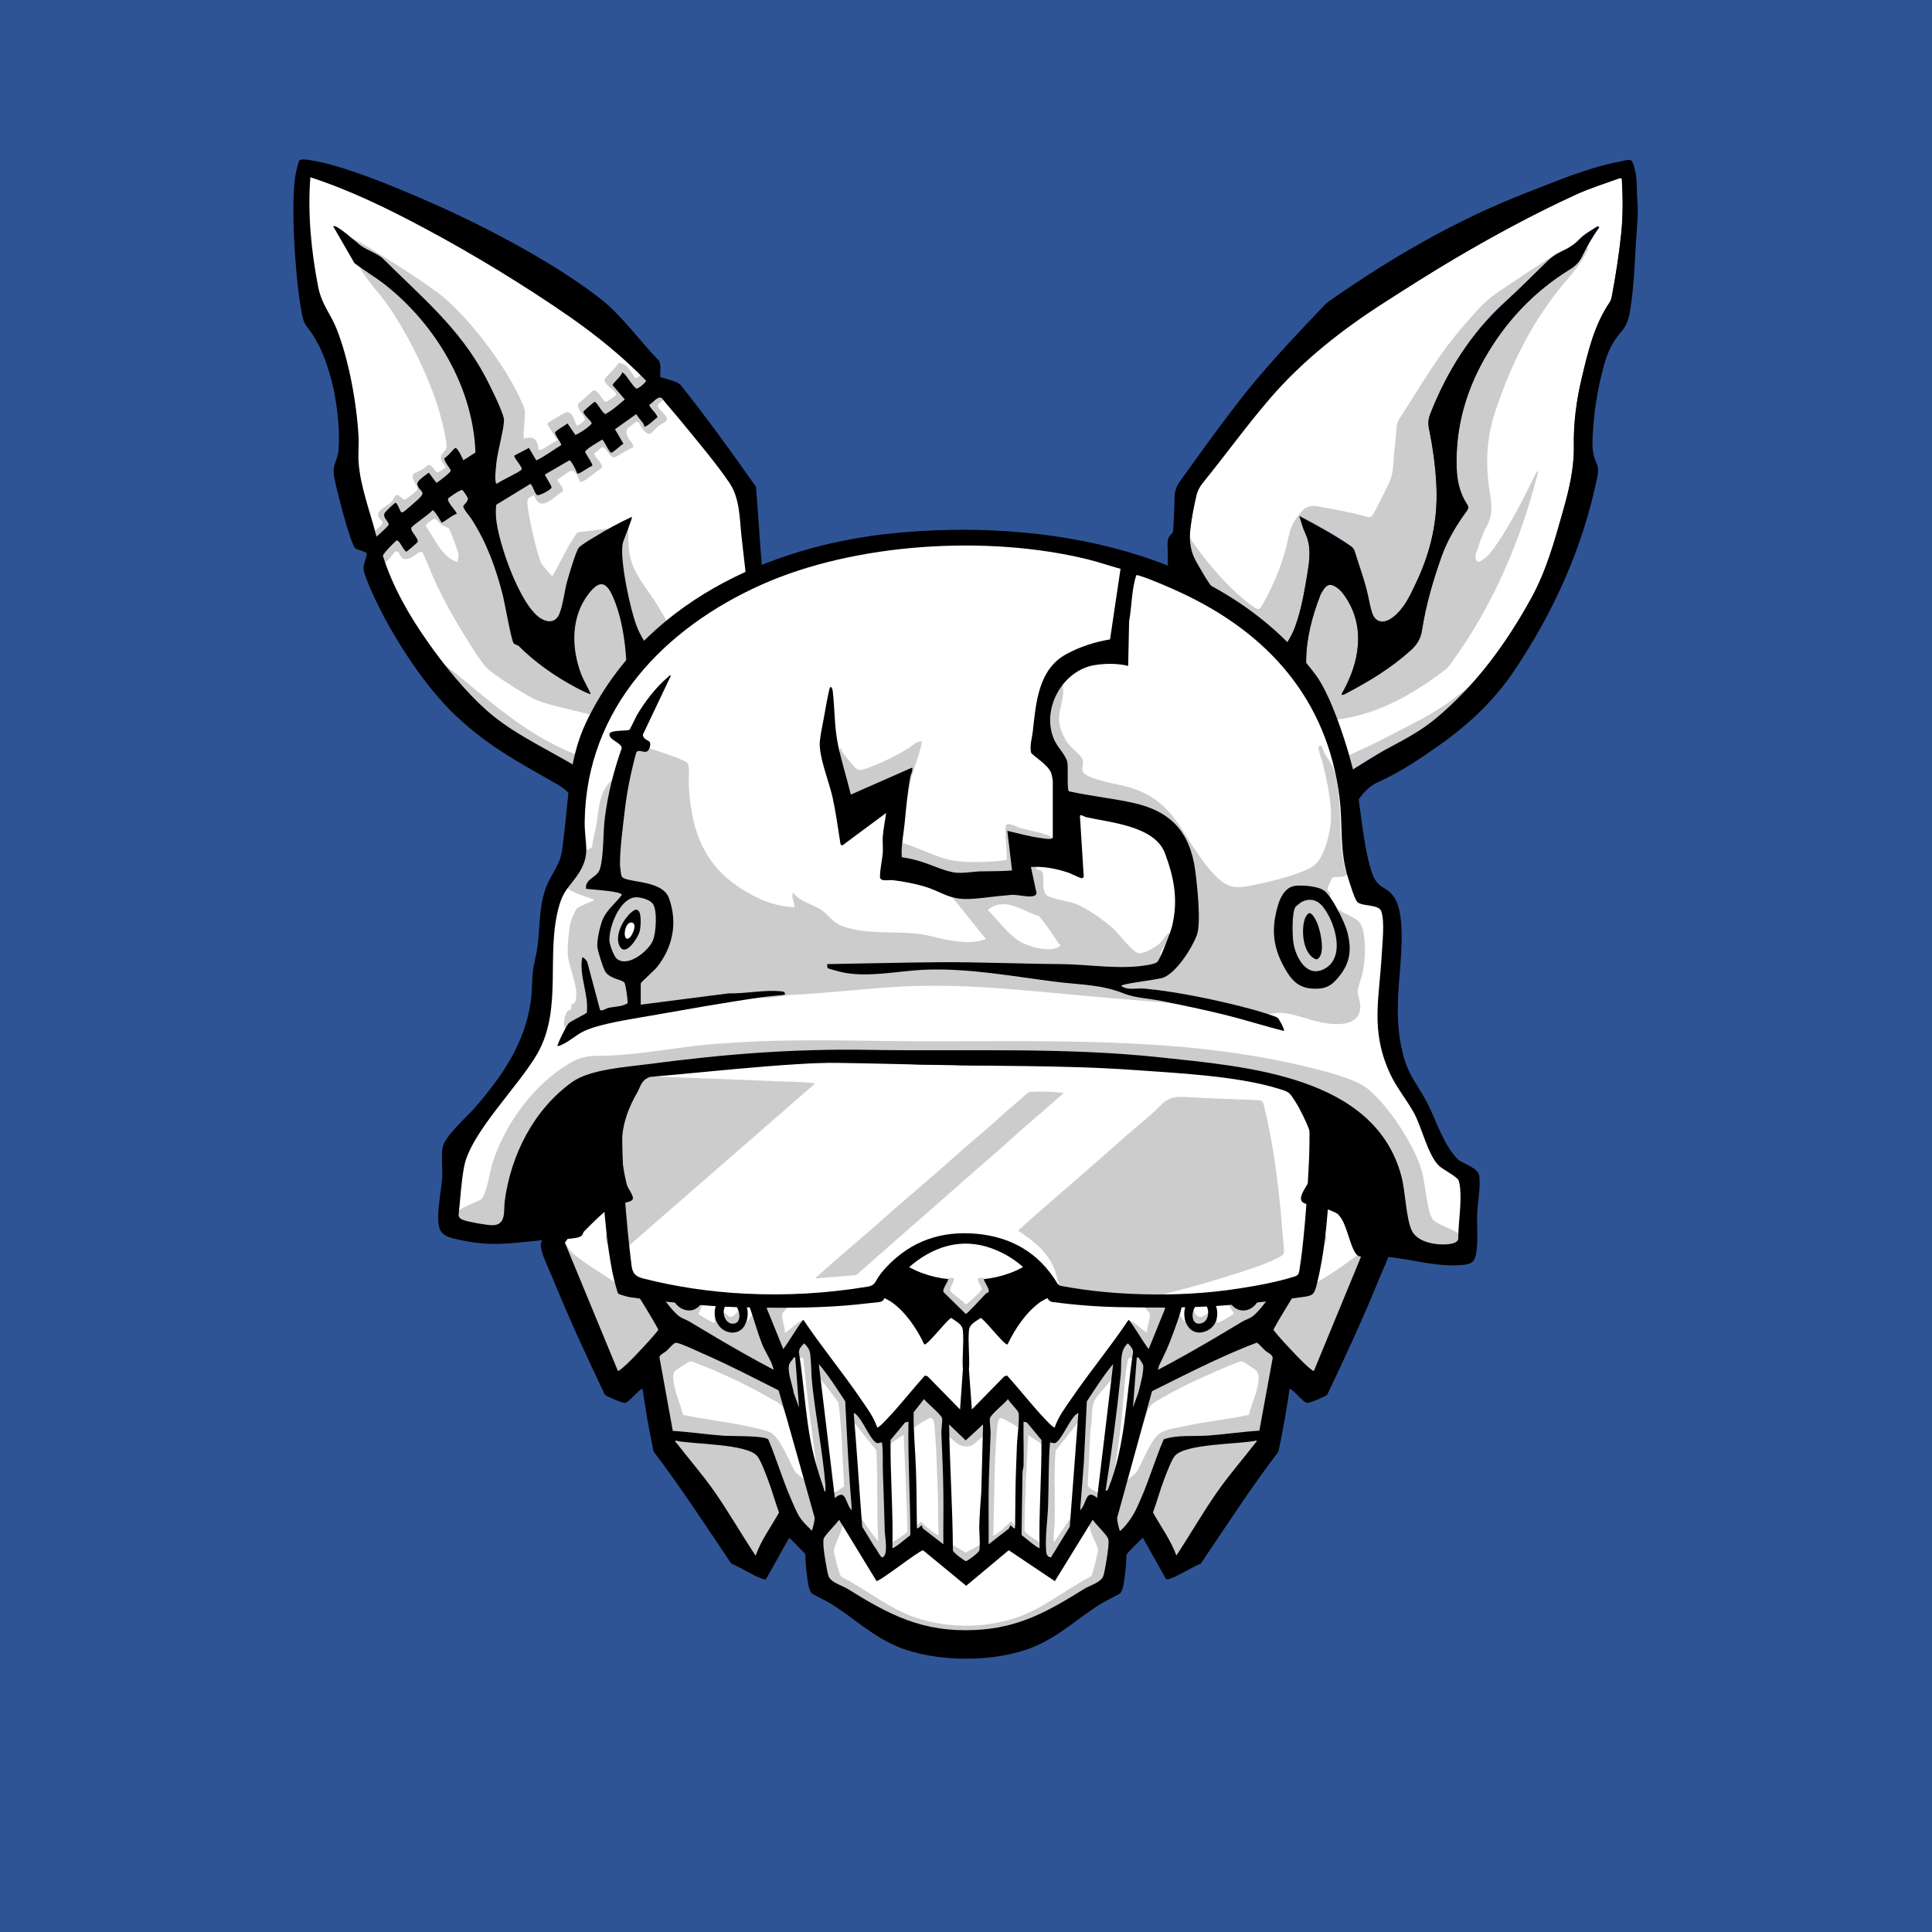 <?xml version="1.0" encoding="UTF-8"?>
<svg xmlns="http://www.w3.org/2000/svg" viewBox="0 0 2048 2048">
<style>
  .outline { fill: #000000; }
  .fill { fill: #ffffff; }
  .shading { fill: #aaaaaa; opacity: 0.5; }
</style>




<g class="background"><path id="color-blue" fill="#2f5496" d="M2048 0v2048H0V0z" class="color" style="fill: #2f5496"/></g>
<g class="trait-group" data-category="jaw"><path id="fill-jaw-robo1" fill="#fff" d="M1369.9 1062.1c.4.5 1 11.1 1.4 13.1 11.6 61.7 25.9 123 37.2 184.8 16.2 20.3 35.3 38.1 51.5 58.4l-70.1 149.9-2.3 1.6-31.6-1.9-7.8 59.7-101.2 128.8c-1.6 1.1-2.6-.6-3.6-1.6-11.2-11.1-20.8-28.6-32-40-1.3-1.3-2.6-3.5-4.8-2.9-3.4.9-32.4 51.8-38.3 57.8-25.8 9.8-49.6 24-74.7 35.3-8.9 4-63.2 23-65.1 25.9-.6 1-.4 2.8-.6 2.9-.2.2-3.1-.9-4.4-.9s-3.2 1.3-3.6.9c-.3-.3.7-2.4-2.3-4.2-13.4-8.1-38.6-14-54.4-20.6-28.2-11.8-54.4-28.3-83.3-38.7-6.3-5.8-35.3-57.4-38.7-58.4-2.2-.7-4.5 2.4-5.9 3.9-11.6 12.1-21.3 28.8-33.1 41l-1.9-.9-100.9-128.1c-3.2-19.9-5.4-39.9-7.5-60l-31.6 1.9-2.5-1.4-69.8-149.3c-.3-1.9 4.6-7.3 6.3-9.3 14.5-16.8 30.7-32.1 44.6-49.4 10.6-62 27.2-123.3 37.7-185.3.5-3.2-.7-11.9 2-13.3 104.8-21.7 209.7-42.7 314.5-64.3 7.3-1.5 24.9-7.3 30.5-7.5 4.2 0 24.8 6.2 31.1 7.5 105 21.6 210.1 42.9 315.1 64.4v.2z" class="fill" data-original-prefix="fill"/></g><g class="trait-group" data-category="jaw"><path id="outline-shading-jaw-main" fill="#000" d="m1369.9 1062.1 28.1 145.4c-4.8-.6-19.2-17.4-22.3-16.4-3.4 1-21.1 37.8-20.7 42.4 12.3 15.8 24.8 31.6 35.4 48.6 3.7 5.9 15.5 24.5 15.6 30.5 0 4.7-10.7 25-13.5 30.5-4.5 8.7-9.8 16.9-14.5 25.5 17.3-8 33.9-18.4 49.3-29.7 4.1-3 10.3-7 13.7-10.3 2.3-2.2 12.4-16.5 13.5-16.5l5.5 6.4-65.1 139.9-6.5 11.5-32.3-1.9-7.8 59.7-101.2 128.8c-1.6 1.1-2.6-.6-3.6-1.6-11.1-11.1-20.8-29.2-31.9-40-.8-.8-1.6-2.1-2.9-1.9-7.3 1.3-32.3 48.3-39.7 55.4-30.9 14.9-60.7 32.4-91.6 47.4-12.8 6.2-33.2 17.2-46.8 18.2-23.7 1.7-37.4-7.3-57.9-17.2-31.4-15.1-61.6-32.8-93-48-8.2-6.6-32.8-54.4-40.3-55.8-2.8-.5-31.3 38.2-35.8 43-1 1.2-2 1.2-3.1 0l-100.9-128.1-7.5-60-31.6 1.9-2.5-1.4-69.8-149.3c-.3-3.1 3.7-7.8 6.8-5.8 1.9 1.2 8.8 11.9 11.5 14.6 2.9 2.9 7.8 6.2 11.2 8.8 4.5 3.4 49.2 33.3 51.3 31.2-7.3-15.4-17.3-29.8-23.8-45.6-1.2-2.9-3.2-6.7-3.2-9.9 0-5.3 10.4-22 13.7-27.4 11-18.2 24.3-34.9 37.4-51.6-4.2-15.2-12-29-20.1-42.3-.9-.5-2 0-2.9.4-6.3 3.4-12.9 13.3-20 16.5l28.1-145.9 45.8-9.7c48.2-55 116.4-93.5 184.8-118.2 72.2-26 130.6-31.5 205-8.5 77.7 24 155.9 65.5 210.3 126.7zM854 1330c-21-6.7-43.3-4.3-64.4-11.1-14-4.5-30.8-14.7-42.9-23.1-18.1-12.6-35.7-28.4-49.2-45.8-10.7 14.6-22.1 30.4-30.7 46.3-4.3 8-11.3 21.1-7.7 30.1l27.1 48.4c6.1 1.6 17.5-4.7 22.8-2.3 1.5.7 2.4 3.5 4.5 3.5s4.4-5.1 7-5.1 3.4 4.4 7 4.1 5.2-6.6 7.2-7c.5 0 8.2 2.7 8.6 2.9 4.7 2.4.3 18-3.2 21.4.3 1.5 14.2 9.3 16.4 9.6 2.9.5.2-2.4 1-4.9s6.5-6.3 8.8-5.9c5.4.9 6.3 10.2 14.7.3 1.9-2.2 0-4.1 4.5-4.6 8.5-1 5 8.4 7 14.1 12.4-17.2 20.2-37.4 32.1-54.9l29.4-16.1Zm507.8 44.8c8.8-17.7 20.1-34.4 28.2-52.3-.4-8.9-2.9-14.5-6.9-22.2-8.9-17.4-21.4-34.4-32.7-50.3-21.1 25.5-52 52.2-82.8 65.2-24.8 10.4-48.4 7.8-73.7 14.8l29.7 16.3c11.6 17.6 19.4 37.7 31.8 54.7.9-1.8 1-13.5 1.5-14s7.3-.2 7.8.2c1 .6 1.6 7.8 6.9 8.7 6.3 1.1 7.7-7.8 15.4-2.8 2.7 1.8 3.1 6 2.8 8.9 1.2 1.4 17.7-8.3 18-9.6.2-1-3.9-5.8-4.6-8.4-2.2-9.5-1.5-13.7 8.4-14.8 5.3-.6 2.8 2.2 5.5 4.5 4.6 4 7.8-2.7 10-2.6 2.7.2 5 4.9 7.2 4.9s3-2.8 4.5-3.5c5.2-2.4 16.6 3.8 22.8 2.3zM1078 1327c-5.5-11.1-10.5-24.8-17.6-34.9-4.2-6.1-10.2-10.5-14.9-16.1-3.4-4-15.2-20.5-18.4-21.6-1.9-.6-4.4-.8-6.3-.2-2.4.7-15.7 18.7-18.7 22.3s-7.4 6.8-10.5 10.5c-9.4 11.2-15.1 26.9-21.5 40h108Zm-353.8 172.8c24.8 5.4 50.2 7.7 75 13.6 17.3 4.1 20.3 3.6 29.6 19.4 5.3 8.9 9.2 18.7 14.2 27.8l17 14-29.2-80.8c-2.4-5.8-8-8-13.1-10.9-22.2-12.9-51.7-27.2-75.7-36.3-2.6-1-8.1-3.8-10.4-3.5-1 0-15.6 9.5-16.3 10.3-6.3 7.6 6.8 37.2 8.9 46.5Zm599.6 0c2.5-10.6 8.2-22.1 9.8-32.7.8-5.7 1.7-10.9-3-15.1-1.1-1-13.2-8.9-14-9-2.5-.3-19.4 7.2-23.2 8.8-20.7 8.8-45.7 20.5-65 32-5.6 3.4-8.8 4.9-11.8 11.2l-28.5 80 16.4-14.1c7.1-10.9 14.9-35.4 25.9-42.1 6.1-3.8 19.9-5.9 27.5-7.5 21.8-4.6 44.2-6.7 66-11.5zM908.5 1649v1c.7-.3.7-.7 0-1m229.5 1c-31 8.8-60.6 26.8-91 36.5-19.3 6.2-28.3 5.9-47.5-.4-28.3-9.3-56.5-25.5-85-35.1-1.2-.4-3.6-1.8-4.5-.5.8 2.1 2.7 4.2 4 6 4.9 6.3 18 23.3 23.5 27.5 7.2 5.5 27.9 14.6 37.1 18.9 5 2.3 20.9 10.5 24.9 11.1 9 1.4 36.3 1 46 0 7-.6 57.7-24.6 64.4-29.6 5.3-3.9 18.2-20.8 23-27 .8-1 5.8-6.8 5-7.5Z" class="outline" data-original-prefix="shading" opacity=".2"/></g><g class="trait-group" data-category="jaw"><path id="outline-jaw" fill="#000" d="M670 1105c2 .2 9.2 3.6 9.8 5.7 1 3.3-1.3 18.1-2 22.7-6 41.8-19.7 84.1-28.6 125.4-12.3 18.3-29.3 33.5-43.8 50.2-1.2 1.3-6.5 7.5-6.5 8.5l56 135.5c1.5.4 1.7-.4 2.5-1 7.1-4.9 23.9-23.3 30.5-30.5 1.5-1.6 9.9-11.2 10-12-17.6-32.9-42.5-63.1-49.8-100.8 17.2-28.9 35.3-57.4 56.9-83.2 6.2-7.4 21.8-27.5 32-26.1 4.7.6 8.6 4.8 6.4 9.5-23 21-44.9 44.7-62.7 70.3-3.2 4.6-15.2 22.2-15.6 26.5-.5 5.1 11.8 29.8 15 35.6 7 12.8 29.4 46.8 40.5 54.5 2.8 1.9 7 3.2 10 5 77.7 46.7 153.2 90.1 243.1 109.9 13.1 2.9 37.4 9.1 49.8 9.2 11.3 0 33.7-5.7 45.6-8.2 92.6-19.7 168.3-62.9 248.1-110.9 3.1-1.8 7.2-3.1 10-5 11.1-7.7 33.4-41.8 40.5-54.5 3.2-5.8 15.5-30.5 15-35.6-.4-3.9-10.7-19.3-13.6-23.5-18.3-27-40.8-51.3-64.7-73.3-2.5-9.2 6.9-10.8 13.8-7.8 10.7 4.6 40.4 44.2 48.5 55.5 11.9 16.7 22.3 34.6 33 52.1-7.3 37.7-32.2 67.9-49.8 100.8 0 .8 8.5 10.4 10 12 6.6 7.2 23.4 25.6 30.5 30.5.8.6 1 1.4 2.5 1l55.8-135.3c-15.4-20.6-35.6-37.7-50.1-58.9-8.6-41-22.6-83.1-28.6-124.4-.7-4.8-3.1-20-1.9-23.7.6-2.1 8-5.5 9.8-5.7 4.6-.4 10.8 5.1 11.9 9.6 8.1 44.1 13.6 92.9 27.6 135.4 9.1 27.6 33.8 39.8 52 60 4.9 5.4 6.6 7.2 4.8 14.8-2.1 8.6-9.2 23.2-12.8 32.2-16.7 41-35.5 81.7-54.5 121.5-2.5 2.1-18.6 9-21.4 8.6-4.6-.7-13.3-13.3-18.5-15-3.1 22.3-7.1 44.7-11.8 66.7-29.2 38.3-55.4 79-82.3 118.7-10.2 4.1-22.2 12.3-32.2 15.8-1.5.5-3 1.3-4.6.7l-24.6-43.9c-1.1.5-16.2 15.9-17.3 17.7-6.5 10.1-3.8 21-14.2 29.8-22.9 19.1-72.2 40.2-100.7 51.3-18.6 7.3-34.3 14.2-54.7 14.3-24 .2-49.5-11.4-71.5-20.6-23.2-9.8-67.3-29.4-85.5-45.5-10.3-9.1-7.3-19.2-13.7-29.3-1.1-1.7-16.2-17.1-17.3-17.7L812 1674c-1.6.6-3.1 0-4.6-.7-10.1-3.5-22-11.7-32.2-15.8-26.9-39.8-53.1-80.4-82.3-118.7-4.7-22-8.6-44.4-11.8-66.7-5.2 1.7-14 14.4-18.5 15-2.8.4-18.9-6.5-21.4-8.6-19-39.8-37.8-80.5-54.5-121.5-3.6-8.9-10.8-23.6-12.8-32.2-1.8-7.6 0-9.4 4.8-14.8 13.4-14.9 37.6-30.5 47.2-47.8 7.3-13.1 12.4-41.8 15.8-57.2 4.5-20.4 8.5-41.2 12.2-61.8 1.5-8.5 1.8-19.4 3.7-27.3 1.2-5 7.2-11.3 12.6-10.9zm664.9 411.9 14.2-77.4c-.2-3.8-5.4-5.5-8.1-8-2.9-2.7-5.4-5.9-8.6-8.3-82.7 31.3-155.3 82.7-242.3 103.3-57 13.5-94.2 11-150.2-4.8-69.9-19.7-131-59.2-197.1-87.9-6-2.6-20.1-9.4-25.7-10.4-2.8-.5-7.7 6-10 8.1-2.1 2-7.6 4.5-8.1 7l14.2 78.3c17.8 1.1 35.6 3.8 53.4 5.1 9.3.7 42.4-.4 47.8 3.9 8.5 20 14.6 41 23.2 61 2.8 6.5 6.2 15.2 9.9 21.1 5.4 8.7 15 14.9 20 23.1 5.6 9.2 8.1 23.6 15.5 31.5 5.1 5.5 21.6 15 28.8 19.2 31 18.4 83.7 44.6 119.8 42.2 30.1-1.9 87.2-31 113.4-47.6 5.2-3.3 16.2-9.8 20.1-13.9 7.2-7.5 10.4-24.2 16.1-32.9 2.7-4.1 8-7.8 11.3-11.7 8.3-9.7 11.9-17.5 16.9-29.1 9-20.6 15.3-42.4 24.2-63 14.6-5 32.2-2.8 47.8-4 17.8-1.3 35.6-4.1 53.4-5.1v.3ZM801 1649c5.8-16.3 16.4-30.6 24.8-45.6-4.3-11.7-7.5-23.9-12-35.6-2.2-5.8-7.4-19.7-10.9-24.1-10.8-13.6-69.6-12.5-86.9-16.6-.5 1.7.7 2 1.5 3 13.4 17.3 27.7 33.6 40.3 51.7 15.2 21.9 28.4 45.1 43.2 67.3Zm531-122c-17.3 4.1-76.1 3-86.9 16.6-3.5 4.4-8.6 18.3-10.9 24.1-4.5 11.7-7.7 23.9-12 35.6 8.4 15.1 18.9 29.3 24.8 45.6 14.7-22.2 27.9-45.4 43.2-67.3 12.6-18.1 26.9-34.3 40.3-51.7.8-1 1.9-1.3 1.5-3Z" class="outline" data-original-prefix="outline"/></g><g class="trait-group" data-category="jaw"><path id="outline-jaw1" fill="#000" d="M785.7 1376.3c8.1 7.2 8.5 18.5 4.1 27.9-5.2 10.9-19.3 10.7-26.7 2.3-15.1-17.3 3.6-47 22.7-30.2Zm-12 4.9c-10.7 1.7-7.7 23.9 4.7 21.8 10.2-1.7 4.4-23.3-4.7-21.8" class="outline" data-name="outline-jaw" data-original-prefix="outline"/></g><g class="trait-group" data-category="jaw"><path id="outline-jaw2" fill="#000" d="M1262.3 1376.3c22.7-20.1 40.5 23.7 16.9 34.4-21.7 9.8-31.5-21.5-16.9-34.4m10.4 4.9c-10.5 1.7-12.6 25.9 1.3 21.4 10.1-3.2 8.1-22.9-1.3-21.4" class="outline" data-name="outline-jaw" data-original-prefix="outline"/></g><g class="trait-group" data-category="jaw"><path id="outline-jaw3" fill="#000" d="M723.7 1356.2c15.6-2.8 28.9 19.5 15.8 29.8-10 7.8-24 0-26.8-11.2-1.8-7.1 3.5-17.2 11-18.6m9.1 22.6c6.5-6.5-8.3-22.1-11.4-7.8-1.5 7.3 7.1 12.1 11.4 7.8" class="outline" data-name="outline-jaw" data-original-prefix="outline"/></g><g class="trait-group" data-category="jaw"><path id="outline-jaw4" fill="#000" d="M1317.7 1356.2c14.2-2.9 23 13.6 14.3 25.3-12 16-34.6 4.8-27.5-13.5 1.7-4.3 8.7-10.8 13.2-11.8m-2.5 22.6c4.3 4.3 12.9-.5 11.4-7.8-3-14.3-17.9 1.3-11.4 7.8" class="outline" data-name="outline-jaw" data-original-prefix="outline"/></g>
<g class="trait-group" data-category="mouth"><path id="fill-mouth-main" fill="#fff" d="M1102 1287c.4.6-2.2 4.3 0 5.5 50.4 27.6 100.7 55.4 145.8 91.1-5.2 15.8-10.4 31.6-16.7 47.1-5.9 14.4-8.3 22.4-12.7 37.3-13 44.8-25.3 89.9-38.3 134.7-3.4 15.6 7.3 31.3 8.8 45.8.5 5.4-1.6 24.6-3.1 29.9-2.4 8.9-12.3 10.5-19.9 15.1-23.1 14.2-44 33.8-68.7 45.3-38.6 17.9-94.7 18.9-134.6 4.9-30.8-10.8-53.7-33.5-80.8-50.2-5.6-3.4-16.3-6.9-18.8-12.2-2.2-4.7-4.6-27.2-4.1-32.9 1.2-14.4 12.1-30.2 8.8-45.8-13.8-47.4-26.5-95.2-40.5-142.5-3.7-12.4-5.6-17.8-10.5-29.5-6.4-15.4-11.4-31.2-16.7-47.1 45.2-35.6 95.4-63.7 145.8-91.1 2.2-1.2-.5-4.8 0-5.5.2-.2 3.4-1.1 4.7-1.9 25.5-15.1 52.3-31 83.7-27.1 24.4 3.1 42.7 15.5 62.9 27.1 1.2.7 4.5 1.7 4.7 1.9h.2Z" class="fill" data-original-prefix="fill"/></g><g class="trait-group" data-category="mouth"><path id="fill-mouth-teeth13" fill="#fff" d="m1042 1510-1.9 71.5c-.9 11.5-1.7 23.4-2.1 34.9-.2 7.7 1.3 20.2 0 27-.5 2.5-12.9 11.6-14.3 11.4-1.2-.2-13.2-8.9-13.7-11.4-.2-44.5-3.3-88.9-4-133.5l17.6 16.9 18.3-16.9Z" class="fill" data-original-prefix="fill"/></g><g class="trait-group" data-category="mouth"><path id="fill-mouth-teeth12" fill="#fff" d="m1000 1637-20-15.5c-1.8-.5-2.8-4.4-3-4.5-.8-.5-3 3.8-5 3-.4-20.5-.2-41.1-1-61.5s-2.9-41.1-2.5-61.4l11-14c3 4.2 18.8 16.6 19.2 20.6.4 3.5-.9 11.2-.8 15.9.8 20.4 1.8 41.5 2.1 61.9.2 18.5-.2 37 0 55.5" class="fill" data-original-prefix="fill"/></g><g class="trait-group" data-category="mouth"><path id="fill-mouth-teeth11" fill="#fff" d="M1076 1620c-2 .8-4.2-3.5-5-3-.2.2-1.2 4.1-3 4.5l-20 15.5c.2-18.5-.3-37 0-55.5.2-20.4 1.3-41.5 2.1-61.9.2-4.7-1.2-12.4-.8-15.9.4-4 16.2-16.4 19.2-20.6 2.1 3.9 9.5 10.8 11 14 1.8 3.8-1.3 28.2-1.5 34.4-.3 9-.7 18.1-1 27-.7 20.5-.6 41.1-1 61.5" class="fill" data-original-prefix="fill"/></g><g class="trait-group" data-category="mouth"><path id="fill-mouth-teeth10" fill="#fff" d="M1114 1651c-3.8-.4-4.7-3.2-5-6.4-1.4-14.4 1.7-35 2.1-50 .6-21.9 0-43.7 2-65.5 3.3.2 4.2 1.9 7.1-.4 6.2-5.1 13.2-22.1 19.9-28.8s2.8-2 3-1.8l-9.1 120.4-20 32.6Z" class="fill" data-original-prefix="fill"/></g><g class="trait-group" data-category="mouth"><path id="fill-mouth-teeth9" fill="#fff" d="M907.7 1499.3c7 6.2 13.8 23.9 20.3 29.2 2.9 2.4 3.8.6 7.1.4 1.5 10.5.6 21 1 31.5.7 20.9 1.5 42 2 63 .2 5.8 4.1 25-2.5 27.4-1.7.6-6.8-10-8.5-11.4l-12.9-21.1c-3.3-40.1-5.6-80.4-9-120.4 0 0 2.2 1 2.7 1.3h-.2Z" class="fill" data-original-prefix="fill"/></g><g class="trait-group" data-category="mouth"><path id="fill-mouth-teeth8" fill="#fff" d="M903 1601c-7.1-6.3-5.5-23.9-18-13l-17-142c10.4 12.2 19 26.1 28 39.5 1.9 38.5 3.8 77.1 7 115.5" class="fill" data-original-prefix="fill"/></g><g class="trait-group" data-category="mouth"><path id="fill-mouth-teeth7" fill="#fff" d="M1163 1588c-12.5-10.9-10.9 6.7-18 13l4-51.5 3.1-63.9c8.9-13.4 17.5-27.3 27.9-39.5l-17 142Z" class="fill" data-original-prefix="fill"/></g><g class="trait-group" data-category="mouth"><path id="fill-mouth-teeth6" fill="#fff" d="M963 1507c-.7 40.2 2 80.1 2 120.3-1.9 1.4-17.9 15-19 13.7.9-38.3-2.3-76.2-2-114.5l15.4-18.6z" class="fill" data-original-prefix="fill"/></g><g class="trait-group" data-category="mouth"><path id="fill-mouth-teeth5" fill="#fff" d="M1102 1641c-1.1 1.3-17.1-12.3-19-13.7.4-22.3.5-44.6 1-66.8 0-2.4 1-4.6 1.1-6.9.3-15.5-.3-31.1 0-46.5l3.6.9 15.4 18.6c.3 38.2-2.9 76.2-2 114.5Z" class="fill" data-original-prefix="fill"/></g><g class="trait-group" data-category="mouth"><path id="fill-mouth-teeth4" fill="#fff" d="M875 1581c-1.5.2-1.3-1.7-1.7-2.8-3-8.8-6.1-18.6-8.6-27.4-10.7-37.7-11.6-78.6-17.8-117.3 0-3.9 3-6.9 5.6-9.5 3.4 3.5 5.8 6.6 6.4 11.6 1.2 10.1 1 21.5 2.1 31.9 3.8 35.2 11.2 72.2 14 107 .2 2.2 0 4.3 0 6.5" class="fill" data-original-prefix="fill"/></g><g class="trait-group" data-category="mouth"><path id="fill-mouth-teeth3" fill="#fff" d="M1172 1580c6.3-40.6 11.8-81.6 16-122.5 1.2-11.5-1.6-25.4 7.5-33.5 2.6 2.6 5.7 5.5 5.6 9.5-7.6 47.5-8 99-26.1 144-.6 1.6-.8 2.9-3 2.5" class="fill" data-original-prefix="fill"/></g><g class="trait-group" data-category="mouth"><path id="fill-mouth-teeth2" fill="#fff" d="m843 1439 4 53-5.7-15.8c-1-7.8-7.5-23.8-4.4-30.8.5-1.1 2.9-4.1 3.8-5.2.6-.7 0-1.9 2.3-1.3Z" class="fill" data-original-prefix="fill"/></g><g class="trait-group" data-category="mouth"><path id="fill-mouth-teeth1" fill="#fff" d="M1207 1439c.3.3 4.7 7.3 4.8 7.7 1.3 4.9-3.4 23.5-5 29.5l-5.7 15.8 4-52.5c0-.9 1.9-.6 2-.5z" class="fill" data-original-prefix="fill"/></g><g class="trait-group" data-category="mouth"><path id="outline-shading-mouth4" fill="#000" d="m900 1319-56.5 57-14 16c-1.9 4.1 3.2 15.8 2.5 21 4.2-1.8 14.7-13.4 18.4-13.1 4 .3 8.8 14.9 10.3 18.8 2.5 6.3 4.5 12.8 6.8 19.2 18.7 24.5 38.6 48.2 57.4 72.6 3.8 5 3.2 9.2 10.1 7 3.2-1 13.7-10.2 17-13 10.5-9 19.8-20 30.5-28.6l41.1 41 41.9-41c13.1 10.8 24.4 24.6 38 35 3.2 2.5 10.4 9 14.5 6.5l61.8-79.2c3.6-6.3 11.7-36.7 16.9-38.2 4.6-1.3 17.3 14.1 19.3 11.9-.8-5.2 4.4-15.8 2.5-20-20.7-25.2-46.1-46.1-68-70-.7-.7-2.7-2-2-3 34.5 16.7 65.1 39.8 96 62 2.5 5.1-7.2 33.5-9.8 40.2-2.7 7.3-6.2 13.8-9.2 20.8-3.2 7.3-3.5 21.2-14.5 14l-8.5 50-2.5 1c-.2-19.8 1.9-39.7 4-59.4-2-4.9-6.9-13.6-8.8-3.8-4 21.5-4.5 48.2-7.4 70.6-3.6 28-8.2 56-12 84-2 14.9-3.3 16.2 1.9 31.4 1.3 3.8 7.2 14.6 7.4 16.7s-6.3 26.7-7.6 29.5c-2.4 5.5-34.3 27-41.2 30.8-23.5 12.8-65.3 23.2-92 27-44.3 6.3-112.7-12.8-149.7-38-4.2-2.9-22.5-15.7-24.1-18.9-1.2-2.3-7.8-28.2-7.7-30.4 0-2.1 7-16.2 8.3-20.7 4-13.7 2.7-13.4.9-26.4-7.5-52.8-15.1-105.5-20.4-158.6-2.2-5.2-7.7 4.9-7.9 7.8 2.1 19.4 4 39 4.1 58.5h-3l-8-51c-11.6 7.2-11.3-6.6-14.5-14-5.7-13.3-11.5-25.2-15.5-39.5-1.5-5.2-6.1-18.6-2.5-22.6 31.2-21.3 60.9-45.2 95.5-60.9zm-34.5 137v1c.7-.3.7-.7 0-1m315.5 1c-3.8 9.4-17.3 19.9-21.1 28.4-3.4 7.8-1.6 20.7-3.9 29.1l-3 60c.6 3 10.1 7.9 13.4 8.4zm-286.2 118.8c-1.8-29.7-2.2-59.6-6.1-89.1-7.3-9.7-14.3-20.1-22.7-28.8l14 125c6 0 10-4.5 14.8-7.2ZM995 1627c-.8-15.5-.4-31.1-1-46.5-.7-20.6-1.2-43.5-3-63.9-.3-3.6-.4-13.4-4.5-13.5-2.5 0-20 10.7-20.5 13.5 2.4 20.6 1.2 41.4 1.9 62 .2 6.2.6 13.8 1.1 19.9s3 12.8 2 19.5l5.4-5c1.5 2.2 17 15.7 18.6 14m82-10c-.8-6.9 1.6-13.7 2.1-20.4 1.1-17.4.3-35.7.9-53.1.3-8.7 2-18.1 2-26.9s-1-2.1-2-3c-2.2-1.8-17.3-10.9-19.3-10.4-2.9.7-3.4 7.6-3.7 10.4-3.3 35.8-2.8 74-4 110 0 1.4 0 2.9-1 4 5.2.7 17.8-14.1 19.5-14.5 2.3-.5 2.5 4.7 5.4 4Zm-146 17c-1.9-32.1-.2-64.4-2-96.5l-26-32.5c2.8 32.1 2.9 64.2 5 96.4 6.9 11.3 14.5 22.3 23 32.5Zm187 0 22-32.5c1.9-32.2 2-64.3 5-96.4l-26 32.5c-2 25.3-.4 50.7-1 76-.2 5.9-1.4 11.5-1 18 0 1.1-.7 2.8 1 2.5Zm-175 2c.8.8 16.4-9.7 17.5-11 .7-.8 1.5-1.4 1.4-2.6-.7-33.9-2.5-67.6-4-101.5-3.4 2.4-16.3 10.2-17 13.5-.2 33.9 0 67.8 2 101.5Zm101-115c-4.9 2.7-10.4 10.7-15.7 11.8-11.9 2.5-16.1-5.4-24.3-11.8 1.3 37.5 2.3 74.9 2 112.5.8 4 14.2 9.4 17.7 12.4 3.7-2.5 17.6-8.6 18.3-12.4-.2-37.6.2-75.1 2-112.5m61 115c1.6-33.8 2.3-67.6 2-101.5-.7-3.7-13.7-10.5-17-13.5-1.8 33.8-3.7 67.5-4 101.5.2 2.9 18.2 14.4 19 13.5m-167.3 18.7c-1 .9-2.6 1.5-4 1.2-3.8-1-23-30.3-27.3-35.8L895 1607c-.4 4.4-1.3 8.8-2.5 13-1.6 5.4-8.4 19.9-8.6 23.5 0 2.9 4.5 19.8 5.8 23.3.7 1.9 1 3.9 2.9 5.1 29 14.8 52.4 35.8 84.2 44.8 31.1 8.9 64.2 8.8 95.2-.2 31.6-9.2 55.5-30.5 84.3-45.4.8-.4.9-1.2 1.2-2 1.2-3 6.7-24.2 6.5-26.5-.3-3.3-5.8-13.4-7.3-17.8-1.8-5.8-3.1-11.8-4.2-17.8-2.2 3.1-5.1 5.6-7.5 8.5-8.8 10.8-17.2 26.4-26.1 35.9-1.6 1.8-3.2 3.6-5.6 4.3l-43.7-28.7c-4.3 3.6-8.6 8.8-13.3 11.7-8.2 5.1-15 6.1-23.4 13.6-2.3 2.1-3 5.8-6.5 6.5-8.1 1.6-7.3-2.8-11.5-6.4-7.2-6.1-10.9-7.5-18.9-11.1-6.3-2.8-12.3-10-17.6-14.4-12.8 7.9-26.2 15.6-38.3 24.5-1.3.9-1.6 2.5-2.3 3.1v.2Z" class="outline" data-original-prefix="shading" opacity=".2"/></g><g class="trait-group" data-category="mouth"><path id="outline-shading-mouth3" fill="#000" d="M1118 1345c-1.5 1.5-1.8-.6-2.3-1.3-1.8-2.3-6.1-7.1-7.1-8.8-1.8-3.2-.9-7.3-2.6-9.4-2-2.4-11.1-9.6-14.1-11.9-17.8-13.8-38.6-25.3-56-40-3.6-5.4 6-7.7 4.1-13.6.4-.4 8.3 1.9 9 2.5 1.9 1.6 0 5.2 2 7l68.4 49.6c2.9 2.8-.3 24.8-1.4 25.9" class="outline" data-original-prefix="shading" opacity=".2"/></g><g class="trait-group" data-category="mouth"><path id="outline-shading-mouth2" fill="#000" d="M1008 1260c-2.1 5.5 7.8 8.5 4.1 13.6l-61.1 43.9c-10.3 7.3-11.1 16.5-18.7 26.2-.5.7-.7 2.7-2.3 1.3-1.1-1-5.1-24.3-1-26.5l68-49c2-1.9 0-5.2 2-7 1-.9 8.7-2.9 9-2.5" class="outline" data-original-prefix="shading" opacity=".2"/></g><g class="trait-group" data-category="mouth"><path id="outline-shading-mouth1" fill="#000" d="M1011 1355c1.1 4.6-4.9 8.9-3.6 13 1.1 3.3 13.8 10.8 16.2 14.9 1.2.2 16.5-14.1 17-15.9 1-3.6-5.2-7.6-3.6-12 6.9-2.5 17.3 6.5 15.8 13.3-.8 3.8-7.8 10.3-10.8 13.2-6 5.9-6.9 4.1-10.8 12.2-1.9 3.9-5.9 3.9-9.8 3.3-5.8-.8-4.3-4.3-6.4-7.6-4.4-6.7-23.9-15.6-19.3-26.2 2.2-4.9 9.7-10.1 15.2-8.2Z" class="outline" data-original-prefix="shading" opacity=".2"/></g><g class="trait-group" data-category="mouth"><path id="outline-mouth" fill="#000" d="M1006 1260c.4-2.1 4.7-6.2 6.5-7 2.2-1 1.8 3.9 2.5 5l-.5 19c-9.8 6.8-19.7 13.6-29 21-10.5 8.4-26.4 21.1-35.5 30.4-3.6 3.7-.7 4.6 2.7 7.3 14.2 11.7 34.2 18.3 52.3 20.2 1.2 1.2-6.6 10.7-4.8 13.8l23.5 23.1c1.5.3 18.4-18.6 21.4-21.5.8-.8 2.6-1.3 2.8-1.6 1.8-3.1-6-12.7-4.8-13.8 18.1-1.9 38.1-8.5 52.3-20.2 3.3-2.8 6.3-3.7 2.7-7.3-9.1-9.4-25-22-35.6-30.4-9.3-7.4-19.2-14.2-29-21-1.1-1.8-.6-15.7-.5-19 0-1.1-.9-6 1.5-5 2.1.9 6.1 6.1 7.5 7-1.8 1-1 3.4-.5 5 3.8 10.3 55.3 44.8 67.4 54.6 1.8 1.5 8 6 8.6 7.4 2.3 5.4-.6 18.1-.5 24.5 0 4.3 3.4 17.4 1.1 20-1 1.1-12.4 6.6-15.3 8.7-15.1 10.7-26.8 28.3-34.7 44.8-1.5.4-1.7-.4-2.5-1-5.2-3.6-23.3-26.5-26.1-26.9-5.3 3.9-11.8 6.3-12.4 13.4-1.2 13 1 27.8 0 41.1l3.1 42.5 34.4-35.1 2.9-.9c13.6 15 26.1 31.3 40.1 46 1.3 1.4 9.3 10.1 10.5 9 3.5-11.2 11.6-21.6 18.2-31.3 19-27.8 40.6-53.8 59.3-81.7.8-.7.7-1.5 1.5-.4 7.1 9.4 13.4 20.9 20.5 30.4l17.6-43.4-157.1-108.6 2-3c36.8 19.5 75.4 39.4 110.9 61.6 21.2 13.3 40.5 29.5 61.9 42.6.6 1.1.2 2.9 0 4.2-.7 7.6-9.9 31.6-13.2 39.9s-7.1 16.1-11 24l-44.5 161.6c.4 12.4 9.3 27.7 9.8 39.7.3 6.8-1.7 25-3.2 31.9-.4 2.2-1.7 6.3-3 8-1.2 1.6-15.8 8.4-19.4 10.6-24.6 15-45.2 35.2-72.5 46.5-40.8 16.9-104 16.8-144.7-.3-27-11.3-47.4-31.4-71.8-46.2-3.6-2.2-18.2-9.1-19.4-10.6-1.3-1.7-2.6-5.8-3-8-1.4-6.9-3.5-25.1-3.2-31.9.6-12.2 9-27.1 9.8-39.7-13.1-46.2-25.7-92.7-39.3-138.8-2.2-7.3-3.2-16.5-5.7-23.3s-7.5-14.1-10.5-21.5c-5.5-13.7-9.1-28.1-14.2-41.9-.3-1.7 0-3.3 1.4-4.4 24.1-15.7 46.6-33.8 71.2-48.8 32.3-19.7 66.7-38.2 100.3-55.2l3 3-157.1 108.6 17.6 43.4c7.1-9.6 13.4-21 20.5-30.4.8-1.1.7-.3 1.5.4 18.8 27.9 40.3 53.9 59.3 81.7 6.6 9.7 14.7 20.2 18.2 31.3 1.2 1.1 9.2-7.6 10.5-9 14-14.6 26.5-30.9 40.1-46l2.9.9 34.4 35.1 3-42.5c-1-13.2 1.2-28.1 0-41.1-.7-7.1-7.1-9.5-12.4-13.4-2.8.5-21 23.4-26.1 26.9-.8.6-1 1.4-2.5 1-7.8-16.5-19.6-34.1-34.7-44.8-3-2.1-14.3-7.5-15.3-8.7-2.3-2.6 1-15.7 1.1-20 0-6.4-2.8-19.1-.5-24.5.6-1.5 6.8-5.9 8.6-7.4 11-9 62.9-44.3 66.1-52.9 1.1-2.8.4-4.5.8-6.7zm-131 321c0-2.1.2-4.3 0-6.5-2.8-34.8-10.2-71.8-14-107-1.1-10.4-.9-21.8-2.1-31.9-.6-5-3-8.1-6.4-11.6-2.6 2.6-5.7 5.5-5.6 9.5 6.2 38.7 7.2 79.6 17.8 117.3 2.5 8.9 5.6 18.7 8.6 27.4.4 1.1.2 3 1.7 2.8m297-1c2.2.4 2.4-1 3-2.5 18.1-45 18.6-96.5 26.1-144 0-3.9-3-6.9-5.6-9.5-9.1 8.1-6.3 22-7.5 33.5-4.2 40.9-9.7 81.9-16 122.5m-329-141c-2.3-.6-1.7.6-2.3 1.3-.9 1.1-3.3 4.1-3.8 5.2-3.1 7 3.3 23 4.4 30.8l5.7 15.8-4-53Zm364 0s-2.1-.4-2 .5l-4 52.5 5.7-15.8c1.6-5.9 6.4-24.5 5-29.5 0-.4-4.4-7.4-4.8-7.7zm-304 162c-3.2-38.4-5.1-76.9-7-115.5-8.9-13.4-17.5-27.3-28-39.5l17 142c12.5-10.9 10.9 6.7 18 13m260-13 17-142c-10.4 12.2-19 26.1-27.9 39.5l-3.1 63.9-4 51.5c7.1-6.3 5.5-23.9 18-13Zm-163 49c-.2-18.5.3-37 0-55.5-.2-20.4-1.3-41.5-2.1-61.9-.2-4.7 1.2-12.4.8-15.9-.5-4-16.2-16.4-19.2-20.6l-11 14c-.3 20.3 1.8 41.1 2.5 61.4s.6 41.1 1 61.5c2 .8 4.2-3.5 5-3 .2.2 1.2 4.1 3 4.5zm76-17c.4-20.5.2-41.1 1-61.5.3-8.9.7-18 1-27 .2-6.2 3.3-30.6 1.5-34.4-1.5-3.2-8.9-10.1-11-14-3 4.2-18.8 16.6-19.2 20.6-.4 3.5.9 11.2.8 15.9-.8 20.4-1.8 41.5-2.1 61.9-.2 18.5.2 37 0 55.5l20-15.5c1.8-.5 2.8-4.4 3-4.5.8-.5 3 3.8 5 3m-168.3-120.7c-.4-.4-2.6-1.5-2.7-1.3 3.4 40.1 5.8 80.3 9 120.4l12.9 21.1c1.7 1.4 6.8 12.1 8.5 11.4 6.6-2.4 2.7-21.7 2.5-27.4-.5-21-1.3-42.1-2-63-.4-10.5.5-21.1-1-31.5-3.3.2-4.2 1.9-7.1-.4-6.5-5.3-13.2-23-20.3-29.2h.2ZM1114 1651l20-32.6 9.1-120.4c-.2-.3-2.5 1.3-3 1.8-6.8 6.7-13.7 23.7-19.9 28.8-2.9 2.4-3.8.6-7.1.4-1.9 21.8-1.3 43.7-2 65.5-.4 15-3.5 35.6-2.1 50 .3 3.2 1.2 6 5 6.4Zm-151-144-3.6.9-15.4 18.6c-.3 38.2 2.9 76.2 2 114.5 1.1 1.3 17.1-12.3 19-13.7 0-40.2-2.7-80.1-2-120.3m139 134c-.9-38.3 2.3-76.2 2-114.5l-15.4-18.6-3.6-.9c-.3 15.5.4 31 0 46.5 0 2.4-1 4.6-1.1 6.9-.5 22.3-.6 44.6-1 66.8 1.9 1.4 17.9 15 19 13.7Zm-60-131-18.3 16.9-17.6-16.9c.7 44.6 3.8 88.9 4 133.5.4 2.5 12.5 11.2 13.7 11.4 1.4.2 13.8-8.9 14.3-11.4 1.3-6.8-.3-19.3 0-27 .4-11.5 1.2-23.4 2.1-34.9l1.9-71.5h-.1Zm-112.9 165.9-39.6-64.9c-2.7 4.3-15.7 16.7-16.5 20.5-.5 2.3 0 6.3 0 8.8.5 6.2 3.4 24.2 5.1 29.9 2.2 7.3 14 10.2 20.1 13.9 44.8 27.9 79.7 46.3 135.2 43.8 47.1-2.2 77.9-20 116.2-43.8 6.1-3.8 17.8-6.6 20.1-13.9 1.7-5.7 4.6-23.7 5.1-29.9.2-2.5.6-6.5 0-8.8-.7-3.8-13.8-16.2-16.5-20.5l-40.1 65.1-48.9-32.8-45.1 37.7-45.8-37.7c-6.8 2.2-46.8 34.1-49.4 32.6Z" data-original-prefix="outline" class="outline"/></g>
<g class="trait-group" data-category="eyes"><path id="fill-eyes1" fill="#fff" d="M1219.2 1380.7c-23-.8-52.2-1.1-81.2-4.2-2.8-.3-5.7-.8-8.5-.7-9.5.4-14.2-4.9-19.2-12.5-15.5-23.3-35.7-41.7-63.6-48.1-28.8-6.5-56.4-2.1-80.1 16.9-13.3 10.6-25.2 22.7-33.4 37.9-1.9 3.5-4.5 4.5-7.9 4.9-23.5 2.7-47.1 4.3-70.8 5.1-43.2 1.5-86.3 0-129.3-4.2-19.7-1.9-39.5-3.6-58.9-7.6-4.5-.9-6.8-3.3-8-7.6-4.8-16.9-7.2-34.2-9.2-51.5-2.3-19.2-3.8-38.4-5.1-57.7-.2-3.1-1.6-4.8-4.3-6-7-3.2-12.5-1.2-15.6 5.8-2.3 5.2-4.4 10.4-6.3 15.7-.8 2.2-1.7 2.7-4 2.1q-10.8-3.15-21.3-7.2c-2.4-.9-3.1-2.5-3.3-4.9-1.8-22-1.2-44 1.3-65.9 2.3-19.5 5.3-38.9 10.6-57.9.5-1.8 1-3.5 1.7-5.2 1.2-3 3-4.3 6.6-3.3 7 1.9 13.8 4.7 21.3 4.6 4.6 0 6.7-1.9 6.2-6.2-.5-5.4 1.8-6.9 7-7.3 9.9-.6 9.7-1.1 12.3-10.8 7.8-28.9 18.7-56.4 35.6-81.4 3.8-5.6 7.7-11.2 11.9-16.5 3.7-4.7 8.1-8.4 14.8-7.3 2.3.4 4.2-.3 5.4-2.5 5.3-9.5 13.5-16.7 19.9-25.3 5.8-7.7 13-14.3 19.9-21 15.9-15.5 33-29.8 51.1-42.7 18.5-13.2 38.1-24.8 58.5-34.8 27.9-13.8 57.5-21.7 88.1-26.2 36.6-5.3 73.4-5.1 110.2-2 24.3 2 48.2 7.1 71.2 15 36.5 12.6 69.4 32.2 100.2 55.5 16.8 12.7 32.8 26.4 47.5 41.6 12.2 12.6 23.7 25.9 33.7 40.4 1.6 2.2 3.6 2.8 6.1 2.5 7-1 11.2 2.6 15.3 7.8 23.7 29.8 39 63.6 47.5 100.5 1.5 6.4 5.4 7.6 10.3 7.5 5.7 0 8.3 1.8 7.8 7.8-.3 3.9 1.7 5.5 5.8 5.6 6.7.2 12.7-2.3 18.9-4 7.3-2 7.8-1.9 10.1 5.1 5.7 17.8 8.4 36.3 10.8 54.8 3 23 4.2 46.1 2.3 69.3-.3 4.3-1.6 6.9-6 8.3-6.2 2-12.3 4.2-18.5 6.1-2.3.7-3.6.6-4.5-2-2.2-6.1-4.8-12-7.2-18-1.8-4.5-4.7-5.7-11.7-4.3-3.7.8-6.7 2.2-7.1 7-1.6 21.6-3.3 43.2-6 64.7-1.8 15.1-4.6 29.9-8.4 44.6-1.1 4.1-3.2 6.4-7.6 7.3-17 3.6-34.3 4.9-51.4 6.9-35.1 3.8-70.2 4.9-111.5 5.5" class="fill" data-original-prefix="fill"/></g><g class="trait-group" data-category="eyes"><path id="fill-eyes2" fill="#fff" d="M1004.6 1128.6h-25c-39.8-.8-79.6-2.1-119.5-2s-79.6 2.2-119.4 4.4c-24.9 1.4-49.9 1.7-74.7 4.8-2.4.3-3 1.1-3.1 3.3-1.3 14.8-2.6 29.5-3 44.4-.9 27.3.2 54.6 2.2 81.9 1.8 25.6 4.2 51.1 7.4 76.5 1.1 8.3 4.7 11.4 12.1 13.3 35.3 9 71 14.2 107.4 16.1 43.9 2.3 87.5-.2 130.9-7.4 3.8-.6 6.5-2 8.5-5.7 3.1-5.7 7.2-10.8 11.7-15.5 26-27.5 58.3-38.2 95.3-34.8 36.8 3.4 66 20.3 85.4 52.5 1.2 1.9 2.7 2.5 4.8 2.9 28.7 5.3 57.7 8 86.9 8.7 33.7.8 67.3-.9 100.6-6.1 20-3.1 40-6.7 59.4-12.8 2.8-.9 4.2-2.3 4.7-5.4 2.7-16.1 4.3-32.3 5.8-48.6 1.9-20.9 3.2-41.8 4.3-62.8 1.7-32.5.8-64.9-2.5-97.3-.2-1.5 0-2.9-2.3-3.1-3.3-.2-6.6-1-9.9-1.2-24.9-1.4-49.9-2.5-74.8-4-61.4-3.7-122.8-4.7-184.4-3.2-36.2.9-72.5 3.1-108.8 1.1" class="fill" data-original-prefix="fill"/></g><g class="trait-group" data-category="eyes"><path id="outline-shading-eyes9" fill="#000" d="M1079.2 1304.4c6.4-5.7 12.6-11.3 19-16.9 7.2-6.3 14.5-12.6 21.7-18.9 15-13 30-26.1 45-39.1 9.2-8.1 18.3-16.3 27.6-24.4 12.8-11.3 26.4-21.7 38.3-33.9 7.8-8 15.8-8.9 25.8-8.3 25.6 1.5 51.2 2.3 76.9 3.3 3.5 0 5.2 1.2 6.1 4.8 8 32 12.8 64.6 16.4 97.4 1.9 17.5 3.2 35.1 4.8 52.7.8 8.6.7 8.8-6.8 12.6-17.4 8.5-35.9 13.9-54.3 19.7-23.5 7.4-47.2 13.8-71.1 19.8-11.6 2.9-23.2 1.8-34.7.8-13.8-1.1-27.7-1.3-41.2-4-8.1-1.6-16.4-1.6-24.4-3.3-2.9-.6-4.8-1.7-5.4-4.8-.4-2.3-1.7-4.4-2.2-6.6-4.4-21.4-18.8-35.2-35.9-47-1.9-1.4-3.6-2.6-5.6-3.9" class="outline" data-original-prefix="shading" opacity=".2"/></g><g class="trait-group" data-category="eyes"><path id="outline-shading-eyes8" fill="#000" d="M864.1 1148.5c-66.8 58.2-132.8 115.7-199.5 173.8-.8-7.8-1.8-14.8-2.3-21.9-3-40-6.7-80-4.9-120.2.5-12.3 1.9-24.5 2.6-36.8.2-3.5 2-3.5 4.6-3.4 21 .8 41.9 1.6 62.9 2.4 31.1 1.2 62.2 2.3 93.4 3.7 13.5.6 27 .5 40.4 1.9.6 0 1.2.2 2.8.5" class="outline" data-original-prefix="shading" opacity=".2"/></g><g class="trait-group" data-category="eyes"><path id="outline-shading-eyes7" fill="#000" d="M963.8 1125h-26c-2.2 0-3.5-1.7-5-3-19-15.7-38.2-31-59.2-44-27.7-17.1-57.4-30-88-40.9-18.2-6.5-35.8-14.8-54.5-20.1-7-2-7.5-5-3.3-10.9 48.6-69 113.8-115.6 193-143.4 6.8-2.4 13.9-4 21.4-4.9-5.5 4-10.6 9-16.7 11.8-37.2 16.9-63.3 45.7-86.4 78.1-9 12.6-16.6 26.1-23.5 39.9-5.1 10.1-3.2 19.5 1.6 28.5 4.3 8.2 10.1 15.6 16.1 22.8 5.1 6.1 11.1 10.7 18.3 14.2 32.7 16 64.8 33.3 95.8 52.5 7.5 4.8 13.5 10.4 16.4 19.4" class="outline" data-original-prefix="shading" opacity=".2"/></g><g class="trait-group" data-category="eyes"><path id="outline-shading-eyes6" fill="#000" d="M1084.1 1125c2.9-8.8 8.7-14.5 16.2-19.2 31.7-19.7 64.5-37.3 98-53.8 5.5-2.7 10.2-6.2 14.2-10.7 7-7.9 13.4-16.2 18.4-25.5 5-9.2 6.4-18.8 1.3-29-18.7-37.3-43.2-69.9-75.3-96.6-9.6-8-20.8-13.8-31.9-19.4-7-3.5-12.5-9-18.9-13.5 7.3.7 14.2 3 21 5.1 32.7 10.1 62.5 26.4 91.1 44.8 25.3 16.3 48 35.8 68.9 57.4 12.8 13.2 23.8 27.9 34.2 42.9 2.8 4 2.1 6.4-2.5 8.6-6.6 3.2-14 4.1-20.7 6.8-43.9 17.6-89.3 31.9-129.2 58.4-18.4 12.2-36 25.7-52.9 40-2.9 2.5-5.9 3.9-9.8 3.7-7.3-.2-14.6 0-22.1 0" class="outline" data-original-prefix="shading" opacity=".2"/></g><g class="trait-group" data-category="eyes"><path id="outline-shading-eyes5" fill="#000" d="M863.9 1355.2c16.9-15.2 33.1-29.3 49.5-43.2 11.4-9.6 22.4-19.7 33.7-29.5 17-14.8 34.1-29.5 51.1-44.2 9-7.8 17.8-15.9 26.8-23.7 12-10.4 24.3-20.5 36-31.3 8.4-7.8 17.5-14.7 25.8-22.6 1.7-1.6 3.4-3.1 5.9-3.3 11.4-.6 22.8-.4 35 1.2-15 13.1-29.5 25.6-43.9 38.2-9.4 8.2-18.6 16.6-27.9 24.8l-37.8 33c-9.1 8-18.1 16.1-27.2 24l-37.8 33c-8.7 7.6-17.4 15.3-26.1 23-6 5.3-11.9 10.6-17.9 15.8-.7.6-1.7 1.3-2.6 1.3-13.8 1.2-27.7 2.3-42.6 3.5" class="outline" data-original-prefix="shading" opacity=".2"/></g><g class="trait-group" data-category="eyes"><path id="outline-shading-eyes4" fill="#000" d="M784.9 1126c-27.3 1.4-53 2.7-78.8 4-2.3 0-4.7.2-7 .3-11.9 1-16.4-.2-27.5-7.6 8.3-3.7 10.4-11.9 13-19 4-11.1 10.3-14.5 22.1-14.2 12.1.3 22.5 2.3 32.7 9 13 8.6 26.8 16.1 40.2 24.1 1.4.8 2.7 1.7 5.3 3.4" class="outline" data-original-prefix="shading" opacity=".2"/></g><g class="trait-group" data-category="eyes"><path id="outline-shading-eyes3" fill="#000" d="M1376.9 1122.8c-9.7 4.7-17.8 9.2-28.7 7.8-15.1-1.9-30.5-1.9-45.8-2.7-12.6-.7-25.2-1.3-37.9-2-.2-1.9 1.5-2 2.4-2.6 17.7-10.5 35.5-21 53.2-31.5 2.5-1.5 5.1-2.2 8-2.1 8 .2 16 .4 24 .2 2.9 0 4.6.9 5.8 3.5 2.6 5.6 5.2 11.1 8.1 16.6 2.6 4.9 3.9 10.8 10.9 12.8" class="outline" data-original-prefix="shading" opacity=".2"/></g><g class="trait-group" data-category="eyes"><path id="outline-shading-eyes2" fill="#000" d="M639 1217.5v5.5c0 5.2-1.9 6.7-6.5 4.3-8.6-4.4-8.3-3-12.3 5.7-3 6.4-5 13.4-7.1 20.2-.9 2.8-2.2 4.3-5.2 3.8-3.4-.6-1.8-3.2-1.7-4.7 1.4-32 4.2-63.8 13.2-94.7 1.1-3.9 2.7-4.5 6.7-3.7 6.7 1.3 9.4 4.2 9.5 11.3.3 17.5 1.7 34.9 3.4 52.3" class="outline" data-original-prefix="shading" opacity=".2"/></g><g class="trait-group" data-category="eyes"><path id="outline-shading-eyes1" fill="#000" d="M1409 1216.8c1.8-18.2 2.6-36.5 3.7-54.7.2-3.6 1.6-5.1 5.1-5.9 9.4-2.2 9.5-2.3 12.2 7.6 4.3 15.6 6.4 31.6 8 47.6 1.4 14.1 2.5 28.2 3.8 42.2 0 1.6 1.1 3.6-1.8 3.4-1.9 0-4.2 1.1-4.9-2.4-2-9.3-5.6-18-9.8-26.5-1.4-2.9-2.8-3.4-5.8-2.4-10.4 3.5-10.4 3.4-10.3-7.4-.2-.5-.2-1-.2-1.5" class="outline" data-original-prefix="shading" opacity=".2"/></g><g class="trait-group" data-category="eyes"><path id="outline-head1" fill="#000" d="M582 1229.9c1-34.8 4.5-69.3 14-102.9 2.6-9.1 5.9-10.9 15-8.8 5.2 1.2 10.3 2.6 15.4 4.2 3.5 1.1 4.8.5 4.8-3.4 0-8.1.7-8.8 8.8-8.9 1 0 2-.2 3 0 4.6.7 6.2-1.6 7.2-5.9 5.2-21.4 12.8-42 22.7-61.7 7.5-14.8 16.8-28.4 27.1-41.2 3.5-4.3 7.7-10.9 15.7-7.3 1.4.6 2-.6 2.7-1.5 14.6-19.1 30.1-37.2 47.9-53.4 19.1-17.5 39.2-33.5 60.9-47.5 22.8-14.8 46.5-28 72.5-36.5 20.7-6.8 41.9-11.4 63.7-14.1 16-1.9 32.1-3.7 48.2-3.4 17.1.3 34.2-.6 51.3.8 52.7 4.2 102.3 18 147.3 46.6 26.5 16.8 51.4 35.5 74.3 57 15.4 14.4 28.6 30.6 42.2 46.6.5.6 1.1 1.3 1.4 2 1.4 3.1 2.6 4.1 6.8 2.9 6.4-1.8 10.9 3.8 14.4 8.1 23.3 29.5 39.4 62.7 48.6 99.2 0 .5.2 1 .3 1.5 1.4 5.2 4.7 7.9 10 7.9 7.6 0 8.8 1.1 8.6 8.7 0 3.7.8 4.7 4.6 3.5 5.7-1.8 11.5-3.1 17.4-4.3 6.7-1.5 9.8.2 12.3 6.6 3.3 8.6 4.9 17.6 6.6 26.6 4.9 26.2 7.9 52.6 8.3 79.2.2 10.7-1.1 21.2-2 31.9-.2 2.1-1.1 3.4-2.9 4.1-9.4 3.8-19 7-28.9 9.5-3.6.9-5.9-.6-7.1-4.4-2.1-6.5-4.5-12.9-8-18.8-.6-1.1 0-3.7-2.3-3-2 .6-4.4 1.2-4.9 3.7-.4 2.3-.6 4.6-.8 6.9-2.3 34-4.9 68-13.3 101.2-2.7 10.7-3.9 11.8-14.8 13.3-24.7 3.4-49.4 6.1-74.2 8.2-40.6 3.5-81.2 3.3-121.8 2.5q-34.65-.75-69-5.4c-3.2-.4-4.5-2-5.9-4.4-11.3-20.1-26.4-36.9-47.2-47.4-31.7-16.1-62.1-12.6-90.7 8-14.7 10.6-26 24.2-34.7 40-1.3 2.4-2.8 3.6-5.7 3.9-11.7 1.1-23.4 2.7-35.2 3.6-36.1 2.9-72.2 2.6-108.3 1.9-23.2-.4-46.5-2.2-69.6-4.6-17.2-1.8-34.3-3.7-51.4-6.2-3.4-.5-6.7-1.9-10.1-2.8-2.5-.6-2.7-2.8-3.2-4.6-4.3-13.9-6.7-28.1-8.8-42.4-3.3-23.2-5-46.6-6.8-69.9 0-1.7-.3-3.2-2.1-4.2-2.5-1.4-4-2-5.6 1.5-2.9 6.4-5.8 12.8-8 19.4-1.3 4-3.8 4.8-7.2 4-9.5-2.4-18.9-5.3-28-9.1-2.2-.9-3.3-2.2-3.5-4.8-1.1-10.8-2.4-21.4-2-32.2m422.6-101.3h-25c-39.8-.8-79.6-2.1-119.5-2s-79.6 2.2-119.4 4.4c-24.9 1.4-49.9 1.7-74.7 4.8-2.4.3-3 1.1-3.1 3.3-1.3 14.8-2.6 29.5-3 44.4-.9 27.3.2 54.6 2.2 81.9 1.8 25.6 4.2 51.1 7.4 76.5 1.1 8.3 4.7 11.4 12.1 13.3 35.3 9 71 14.2 107.4 16.1 43.9 2.3 87.5-.2 130.9-7.4 3.8-.6 6.5-2 8.5-5.7 3.1-5.7 7.2-10.8 11.7-15.5 26-27.5 58.3-38.2 95.3-34.8 36.8 3.4 66 20.3 85.4 52.5 1.2 1.9 2.7 2.5 4.8 2.9 28.7 5.3 57.7 8 86.9 8.7 33.7.8 67.3-.9 100.6-6.1 20-3.1 40-6.7 59.4-12.8 2.8-.9 4.2-2.3 4.7-5.4 2.7-16.1 4.3-32.3 5.8-48.6 1.9-20.9 3.2-41.8 4.3-62.8 1.7-32.5.8-64.9-2.5-97.3-.2-1.5 0-2.9-2.3-3.1-3.3-.2-6.6-1-9.9-1.2-24.9-1.4-49.9-2.5-74.8-4-61.4-3.7-122.8-4.7-184.4-3.2-36.2.9-72.5 3.1-108.8 1.1m-221.1-94c-2 .8-3.1 0-4.3-.4-7.6-2.3-15.1-5.1-23.1-5.6-12.5-.7-24.8-3.2-37.4-2.2-2.3.2-4.4.4-5.9 2.8-11.8 18.8-22.8 38-31.5 58.4-2.7 6.4-6.2 12.5-7.8 19.4-.6 2.9 0 3.8 3 3.8 9 0 18 .5 27 .8 70 2.2 140 2.6 210 2.1h4.3c-19.7-16.8-40.2-31.8-62.2-45.4 2.8-1.1 4.4.2 6.2 1.1 27.7 12.5 54.3 27.1 81.4 40.9 2.9 1.5 5.2 3.6 9 3.6 47.8-.2 95.7 0 143.5 0s3.2 0 4.8-.9c29.2-15.8 58.7-31.1 88.8-45.1 1.2-.6 2.3-1.6 4.5 0-22 14.3-43.3 29.1-63.6 45.4 1.9.5 3.7.5 5.4.5 77 .5 154 0 230.9-2.9 10.7-.4 10.9-.3 6.8-10.2-10.2-24.7-22.4-48.3-36.8-70.8-1.4-2.2-2.9-3.4-5.5-3.5-18-.4-35.9 1-53.5 5.1-2.1.5-4.1 1.3-6.2 1.9-2 .5-4 1.7-6.8 1.4.8-.9 1.1-1.3 1.4-1.6 11.4-8.7 23-17 35.8-23.5 5.8-3 6.2-3.8 3.8-10-3.7-9.2-8.8-17.5-15.4-24.8-23.3-25.6-51.1-45.5-79.1-65.3-47.4-33.5-100.2-51.1-157.7-55.5-38-2.9-75.8-1.8-112.8 8.8-23.3 6.7-46.9 12.4-68.1 24.7-32.9 19-64.3 40.3-92.7 65.7-14.7 13.1-29.8 26.3-37 45.8-2.6 6.9-2.5 7.6 4.2 11 13.1 6.7 24.8 15.3 36.6 24.5m628.8 190.2c2.4-.8 4.9-1.9 7.4-2.4 3.6-.7 6.2 0 8.2 4 4 7.9 6.4 16.3 9.4 24.6.4 1 0 2.8 2 2.9 4.9.3 10.1-4.3 9.6-9.2-1.5-14.7-2.9-29.5-5-44.1-2.8-19.2-6.4-38.3-9.6-57.5-.6-3.5-2.1-4.4-5.5-3.5-2.7.7-5.6 1.2-8.4 1.2s-4.8 1.2-4.9 4.9c-.7 18.1-1.8 36.3-2.5 54.4-.3 8.1-2.9 16.3-.7 24.7m-776.5-.1c1.3-7.2-.2-14.2-.7-21.2-1.1-18.3-2.1-36.6-2.6-54.9 0-5.8-1.6-7.8-7.5-8.3-10.5-.9-10.6-1.4-12.5 9.2-5.7 30.4-10.5 60.9-13.3 91.8-.8 9.2-.3 9.8 7.4 12.2 2.8.8 3.3 0 4-2.4 1.7-5.6 3.3-11.2 5.6-16.5 6.1-13.7 4.5-14.7 19.6-9.9" data-original-prefix="outline" class="outline"/></g>
<g class="trait-group" data-category="right ear"><defs/></g><g class="trait-group" data-category="right ear"><path id="fill-ear-rt1" fill="#fff" d="M1377.6 547.4c2.3 6.6 3.6 12.4 6.1 17.5 6.5 13.5 4.8 27.4 2.5 41.2-3.2 19.5-6.4 39.1-13.2 57.9-3.3 9.2-8.5 17.3-13.9 25.3-1.5 2.2-2.5 2.9-4.8.7-20.6-19.9-41.3-39.8-62.1-59.5-10.2-9.7-16.3-22-23.4-33.9-7-11.7-8.5-23.2-6.9-36.4 1.4-12 3.7-23.6 6.4-35.3 1.1-4.8 3.4-9.1 6.4-12.9 24.1-29.8 46.5-60.9 71.6-90 35-40.6 76.6-73 121.4-101.8 24.5-15.7 49.1-31.4 74.2-46.2 41.6-24.6 84.1-47.6 128-67.7 15-6.9 30.7-11.9 46.3-17.4 3.4-1.2 3.1.7 3.2 2.7 1.1 18.7 1.2 37.3-.8 55.9-2.3 21.9-5.7 43.6-9.7 65.2-.5 2.6-1 5.3-2.5 7.5-16.6 24.4-23 52.5-29.7 80.6-5.6 23.6-8.8 47.5-8.3 71.8.4 23.5-5 45.9-11.3 68.2-8.9 31.8-17.7 63.7-33.7 92.8-26.5 48.2-58.6 92.2-101.2 127.8-14.8 12.4-31.7 21.5-48.6 30.5-16.8 8.9-32.5 19.7-48.8 29.3-2.9 1.7-4.5 4.1-5.6 7.2-6.8 20.2-14.8 40-25.4 58.5-6.8 12-14.3 24-25.1 33.3-5.2 4.5-9.8 9.5-14.7 14.3-17.3 16.9-36.3 31.5-59.2 39.8-7.1 2.6-15.4.2-20.9-4.7-10.4-9.3-19.3-20.2-28.2-31-1.3-1.6-1.2-2.7 0-4.2 14.7-20.3 21.8-43.9 28.4-67.6 2-7.3 5.3-13.9 10.4-19.7l94.2-106.8c7.9-8.9 8.4-16 1-24.7-1.9-2.2-1.1-3.2.6-4.2 3.8-2.3 4.3-5.7 4.3-9.8 0-24.3 6.1-47.4 14.7-70 .9-2.5 2.3-4.8 3.8-7 4-5.8 7.5-6.4 13.5-2.5 3.4 2.2 6 5.2 8.4 8.5 11.2 15.9 15.9 33.4 14.5 52.8-1.2 16.8-6.8 32.1-14.4 46.9-.8 1.6-1.8 3.2-2.7 4.8v1c2 .4 3.5-.8 5-1.6 24.5-12.7 47.8-27 68.4-45.7 6.6-6 10.3-12.3 11.7-21.3 4-26.6 11.6-52.3 20.6-77.6 6.3-17.8 15.8-33.7 27-48.8 1.9-2.6 1.9-4.2 0-6.9-7.6-11.5-10.5-24.6-10.9-38-1.5-44.6 10.6-85.5 33.7-123.5 21.9-36 50.4-65.2 86.2-87.4 5.4-3.4 9.9-7.3 12.8-13.4 5.3-10.9 11.4-21.4 18.4-31.2-1.1-1-1.8-1.1-2.6-.5-6.4 4.2-13.3 7.8-18.6 13.4-5.6 6-12.4 10.1-19.7 13.3-5.6 2.5-10.2 6-14.6 10.3-14.6 14.4-29.1 28.9-44.3 42.7-36.2 33.1-61.5 73.3-79.3 118.6-2 5.2-2.6 9.8-1.4 15.3 4.3 20.9 7.2 41.9 8 63.2 1.3 34.4-6 66.8-20.4 97.8-4.8 10.3-9.2 20.7-16.3 29.7-3.7 4.8-7.9 9-13.2 12-8.1 4.6-15.4 2-18.3-6.9-1.8-5.4-2.9-10.9-4-16.5-3.4-16.7-9.5-32.5-14.5-48.8-.7-2.4-2.2-4.1-4.1-5.5-17-11.8-35.1-21.6-54.3-31.8v.4Z" class="fill" data-original-prefix="fill"/></g><g class="trait-group" data-category="right ear"><path id="fill-panel-ear-rt" fill="#fff" d="M1253.2 614.5c2.9 6.9 5.4 12.8 8.9 18.2 4.9 7.5 11.1 13.7 18.2 19 23.1 17.5 45.5 35.9 66.5 55.9 5 4.8 11.1 8.4 16.5 12.9 9.2 7.6 9.8 12.8 1.5 21.1-27.3 27.4-52.9 56.5-81.2 82.7-11.8 11-18.6 24-22.4 39.1-2.2 8.7-4.6 17.4-7 26-3.6 12.8-10.1 24.2-18.1 34.7-.8 1-2.1 2.1-2.1 3.3-.3 5.1-3.3 4.6-6.5 3.4-16.4-6.3-33.1-12.1-47.2-23.1-2.2-1.7-3.7-3.7-4.5-6.4-2.5-8.6-5-17.2-7.7-25.7-3.1-9.9-1.1-19.2 3.1-28.1 18.3-39 35.9-78.4 57.5-115.6 5.2-8.9 6.5-18.3 8.2-27.9 4.4-26.2 9.6-52.2 14.8-78.2.7-3.4 1-6.8 1.6-11.3zm-3.9 277.5c.3-11.1-6-17.9-17.1-18.3-10.9-.4-20.5 9.3-21 21.1-.4 10 8.2 20.1 17.4 20.5 10.5.5 20.3-10.7 20.7-23.3m84.1-129.6c8.2 0 15.9-6 18.6-14.7.9-2.7.8-5.6 1.2-8.3 1-6.6-1.5-11.7-6.9-15.3-5.3-3.4-11.1-4-16.4-.4-6.7 4.6-11 11-11.9 19.3-1.1 10.2 6.2 19.3 15.4 19.4" class="fill" data-original-prefix="fill"/></g><g class="trait-group" data-category="right ear"><path id="fill-stud2-ear-rt" d="M1222.6 893.9c0-6.9 4.2-10.7 12-10.9 4.2 0 7.9 3.9 8 8.6 0 6-5.5 12.2-11 12.3-5 0-8.9-4.2-9-9.9Z" class="fill" data-original-prefix="fill"/></g><g class="trait-group" data-category="right ear"><path id="fill-stud1-ear-rt" fill="#fff" d="M1346.9 742.3c0 7.5-3.9 11.8-10.2 11-4.2-.5-7.1-2.6-7.9-7.1-.9-4.9-.5-9.6 2.6-13.8 3.6-5 10-4.6 13.1.7 1.6 2.8 2.5 5.8 2.4 9.1Z" class="fill" data-original-prefix="fill"/></g><g class="trait-group" data-category="right ear"><path id="outline-shading-ear-rt1" fill="#000" d="M1234 709.1c0-8.2 2.4-16.1 3.1-24.2.2-2.8 2.5-2.8 4.3-3.3 11-3.2 22-6.3 33.5-9.7-3-3.7-6.5-5.6-9.7-7.8-9.1-6.1-14.1-14.8-16.7-25.1-.4-1.6-.4-3.3 0-4.9 3.2-21.4 6.5-42.8 9.8-64.2 0-.8.5-1.5 1-2.7 9.2 13.9 18.9 26.7 29.6 38.9 11.3 12.8 23.3 24.8 37 35 8.7 6.5 8.8 6.4 13.9-2.9 12.3-22.1 21.4-45.5 26.4-70.3 1.8-9.1 6.1-16.5 11.8-23.7 5.1-6.4 9.8-9 18.4-7.5 17.5 3.2 35.1 6.1 52.2 11 3.3 1 5.3.6 7.1-2.7 6-10.8 11.3-21.8 16.7-32.9 5.5-11.5 4.3-23.8 5.8-35.7 1-7.9 1.5-15.9 2.3-23.9.3-2.4.6-5 2-7.1 19.9-30.6 37.9-62.4 61.1-90.7 7.9-9.7 16.2-19.1 24.7-28.2 5.6-6 11.7-11.4 18.5-16 20.4-13.8 40.7-27.7 61.7-40.7 6.3-3.9 13.1-7.2 19.7-10.7 1.3-.7 13.8 1.7 14.7 2.8 1.1 1.3 0 2.5-.4 3.7-5.4 11.3-13 21.3-21.1 30.6-35.9 41.5-59.7 89.4-76.7 141.1-9.4 28.6-10.2 57.9-5 87.4 2 11.4 2.5 22.2-3.6 32.8-4.9 8.6-7.6 18.4-11 27.8-.2.6-.5 1.2-.7 1.9-.7 2.9-.3 6.2 1.6 7.9 1.7 1.5 4.3-.9 6.2-2.1 5.5-3.5 9.2-8.7 12.8-13.9 16.4-23.6 29.2-49.2 41.9-74.9.8-1.6 1.6-3.2 2.5-4.9 1.6 1.2.7 2.5.4 3.6-18.6 72.5-47.8 140.1-92 200.8-1.5 2-3 4.1-4.9 5.6-26.6 20.3-54.8 37.9-87.2 47.5-12.3 3.6-24.7 6.2-37.7 6.5-16.4.5-27.4 10.7-35.5 23.7-9.2 14.8-17.2 30.5-25.8 45.6-16.6 29.1-32.9 58.5-54.7 84.1-8.9 10.4-13.5 21.8-16.6 34.4-1.3 5.3-2.8 10.5-4.2 15.9 2.4 0 3.3-1.5 4.5-2.5 32.7-28.3 61.9-60.1 90.7-92.3 1.8-2 3-4.4 3.9-6.9 4.4-12.5 9.7-24.7 11.4-38.1.9-7.1 5.4-11.6 13.1-13.9 37.6-11.1 71.6-30.2 106.2-47.9 19.9-10.2 38.5-22.6 55.5-37.1 7.1-6 13.8-12.5 20.8-18.8-3.1 4-6 8-9.2 11.9-17.4 21.1-36.9 40-60.1 54.9-14.5 9.3-30 16.9-44.8 25.7-11.4 6.7-22.6 13.9-33.9 20.8-1.7 1-2.5 2.5-3.2 4.2-10.5 24.5-21.1 48.9-31.5 73.4-1.7 4.1-4.1 7.5-7.4 10.5-26.6 24-53.2 48-79.6 72.2-2.7 2.5-5 2.9-8.4 1.9-13-3.7-26-7.2-39.1-10.6-3.2-.8-5.2-2.2-6.5-5.3-4.4-10.5-12.9-17.6-21.5-24.4-4.1-3.2-7.5-7.3-11.9-9.7-9.8-5.4-20.1-10.1-31.5-10.8-2.6-.2-3.8-1.1-4.8-3.4-7.1-16.1-14.3-32.3-21.6-48.4-.7-1.6-1.1-3-.4-4.8 4.8-11 9.5-22 14.2-33 2 .4 1.4 1.9 1.5 2.8 3 17.7 12.1 33 19.3 49 2 4.4 4 8.8 6 13.1.9 1.8 1.8 3.8 4.1 3.9 2.4 0 3.2-2.3 3.3-3.8.7-9.5 7.6-14.6 13.6-20.8 14.3-14.7 25.5-32 36.9-49 14.1-21 27.9-42.2 42.8-62.8.6-.8 1-1.7 1.9-3.1-38 8.1-74.4 19.5-112.2 29.5 1.2-2.6 2-4.5 3-6.3 6.5-12.2 12.5-24.6 17.8-37.4 1.3-3.1 3.1-4.6 6.3-5.5 26.2-7.5 52.3-15.4 78.6-22.5 7.7-2.1 12.8-5.8 16.6-12.6 3.9-7.1 4.3-7-2.4-11.5-5.4-3.6-10-9.9-16.2-10.1-5.8-.2-11.9 3.8-17.8 5.9-13.8 5-27.5 9.9-41.3 14.9-1.2.4-2.4 1.2-3.8.7Zm-4.8 193.4c-2.3-7.7.9-13.2 7.1-17.3.8-.5 2-.8 1.4-2.1-.4-.9-1.4-.7-2.2-.7h-4c-5.4.2-8.8 4.9-9.9 12.7-.9 6.2 3.2 6.7 7.6 7.5Zm99.6-156.5c3.6-11.8 8.3-14 18.6-9.9 0-8.6-4-9.5-11.3-8.7-6.7.7-9.7 8.2-7.3 18.6" class="outline" data-original-prefix="shading" opacity=".2"/></g><g class="trait-group" data-category="right ear"><path id="outline-ear-rt3" fill="#000" d="M1735.4 208.8c1.6 15.9 0 30.4-1 44.8-1.6 25.4-2.3 50.9-6.5 76.1-1.4 8.3-3.6 15.7-9.6 22.4-8.9 9.8-14.3 21.7-17.9 34.7-7.3 26.5-11.5 53.4-12.3 80.8-.2 7.9.6 15.6 4.1 22.9 2.2 4.5 2.2 9.2 1.2 14.1-15.2 75.4-46.3 144.2-89.1 207.6-20.5 30.3-47 55.3-76.8 76.5-21.1 14.9-42.4 29.5-66.1 40.1-9.4 4.2-16.1 11.1-21.6 19.4-12.5 19.2-23.7 39-30.4 61.1-2.1 6.7-5.7 12.5-11.6 16.5-20.1 13.7-36.9 31.2-53.7 48.5-9 9.3-20.7 12.5-31.8 17.7-5.9 2.8-11.3 2.2-17.2.4-10.5-3.1-21.1-5.8-31.4-9.8-3.1-1.2-5.4-2.9-7.4-5.6-5.8-7.9-11.9-15.7-17.7-23.6-3.5-4.7-7.9-8-13-10.7-14.4-7.8-29.7-13.3-45.8-16.4-6.3-1.2-10.8-4.8-14.2-10.1-11.8-18.5-18.2-39-23.2-60.1-1-4.3.5-7.9 1.9-11.5 3.1-7.8 8.3-14.4 13.2-21.1 22.9-31.6 41.9-65.3 56.9-101.3 18.9-45.4 25.1-93 23.3-141.8-.2-5.4-.4-10.6 4.4-14.6 1.6-1.4 1.6-3.9 1.7-6.1.4-10.7 1.2-21.3 1.3-32 0-6.6 1.8-11.9 5.7-17.4 19.4-27.1 38.8-54.2 59.1-80.6 28.6-37.4 61-71.4 93.4-105.5 1.9-2 4.1-3.9 6.4-5.5 64.7-45.2 132.5-84.7 206.2-113.5 27.3-10.6 54.4-22.1 82.7-29.7 7.9-2.1 15.9-3.8 23.9-5.4 6.9-1.3 7.4-.7 9.5 5.9 3.5 11.2 3.1 22.7 3.3 32.7 0 .1 0 0 0 0Zm-357.8 338.6c19.2 10.2 37.3 20 54.3 31.8 1.9 1.3 3.4 3 4.1 5.5 4.9 16.2 11.1 32.1 14.5 48.8 1.1 5.5 2.2 11.1 4 16.5 2.9 8.8 10.2 11.4 18.3 6.9 5.3-3 9.5-7.2 13.2-12 7-9.1 11.5-19.5 16.3-29.7 14.4-31 21.7-63.4 20.4-97.8-.8-21.4-3.8-42.4-8-63.2-1.1-5.5-.6-10.2 1.4-15.3 17.8-45.3 43.1-85.5 79.3-118.6 15.1-13.8 29.6-28.3 44.3-42.7 4.3-4.3 9-7.8 14.6-10.3 7.3-3.3 14.1-7.4 19.7-13.3 5.3-5.6 12.2-9.2 18.6-13.4.8-.5 1.6-.4 2.6.5-7.1 9.8-13.1 20.3-18.4 31.2-3 6.1-7.4 10.1-12.8 13.4-35.8 22.1-64.4 51.4-86.2 87.4-23.1 38-35.3 78.9-33.7 123.5.5 13.4 3.4 26.5 10.9 38 1.8 2.7 1.8 4.3 0 6.9-11.1 15.1-20.7 31-27 48.8-8.9 25.3-16.5 51.1-20.6 77.6-1.4 9-5.1 15.3-11.7 21.3-20.6 18.7-43.9 32.9-68.4 45.7-1.5.8-3 2-5 1.6v-1l2.7-4.8c7.7-14.7 13.2-30 14.4-46.9 1.4-19.4-3.3-37-14.5-52.8-2.3-3.3-5-6.3-8.4-8.5-6-3.9-9.5-3.3-13.5 2.5-1.5 2.2-2.9 4.5-3.8 7-8.6 22.5-14.7 45.6-14.7 70s-.4 7.5-4.3 9.8c-1.7 1-2.4 2-.6 4.2 7.4 8.7 6.9 15.8-1 24.7l-94.2 106.8c-5.1 5.7-8.3 12.3-10.4 19.7-6.6 23.7-13.7 47.3-28.4 67.6-1.1 1.6-1.3 2.6 0 4.2 8.9 10.8 17.8 21.7 28.2 31 5.5 5 13.8 7.3 20.9 4.7 23-8.3 41.9-22.8 59.2-39.8 4.9-4.8 9.6-9.8 14.7-14.3 10.8-9.3 18.3-21.3 25.1-33.3 10.5-18.5 18.6-38.3 25.4-58.5 1.1-3.2 2.7-5.5 5.6-7.2 16.4-9.6 32-20.4 48.8-29.3 16.9-9 33.8-18.1 48.6-30.5 42.6-35.5 74.7-79.6 101.2-127.8 16-29.1 24.7-61 33.7-92.8 6.3-22.3 11.7-44.8 11.3-68.2-.4-24.3 2.7-48.1 8.3-71.8 6.7-28.1 13.1-56.2 29.7-80.6 1.5-2.2 2.1-4.9 2.5-7.5 4-21.6 7.4-43.3 9.7-65.2 1.9-18.6 1.8-37.3.8-55.9 0-2 .2-4-3.2-2.7-15.5 5.5-31.3 10.5-46.3 17.4-43.9 20.2-86.4 43.2-128 67.7-25.1 14.8-49.7 30.5-74.2 46.2-44.8 28.7-86.4 61.2-121.4 101.8-25 29.1-47.4 60.2-71.6 90-3 3.8-5.3 8.1-6.4 12.9-2.7 11.7-5 23.3-6.4 35.3-1.6 13.2 0 24.7 6.9 36.4 7.1 11.9 13.2 24.2 23.4 33.9 20.8 19.7 41.5 39.6 62.1 59.5 2.3 2.2 3.3 1.5 4.8-.7 5.4-8 10.6-16.2 13.9-25.3 6.8-18.7 10-38.3 13.2-57.9 2.2-13.8 3.9-27.7-2.5-41.2-2.5-5.2-3.8-10.9-6.1-17.5v-.4Zm-124.4 67.1c-.6 4.5-.9 7.9-1.6 11.3-5.3 26-10.4 52-14.8 78.2-1.6 9.6-3 19-8.2 27.9-21.7 37.3-39.3 76.6-57.5 115.6-4.2 8.9-6.2 18.2-3.1 28.1 2.7 8.5 5.3 17.1 7.7 25.7.8 2.7 2.3 4.7 4.5 6.4 14.1 11 30.8 16.8 47.2 23.1 3.1 1.2 6.2 1.7 6.5-3.4 0-1.1 1.3-2.2 2.1-3.3 8-10.6 14.5-21.9 18.1-34.7 2.4-8.6 4.8-17.3 7-26 3.8-15.1 10.6-28.1 22.4-39.1 28.4-26.3 54-55.3 81.2-82.7 8.3-8.3 7.7-13.5-1.5-21.1-5.4-4.5-11.5-8.1-16.5-12.9-21-20-43.4-38.4-66.5-55.9-7.1-5.4-13.3-11.6-18.2-19-3.5-5.4-6-11.3-8.9-18.2z" class="outline" data-original-prefix="outline"/></g><g class="trait-group" data-category="right ear"><path id="outline-ear-rt2" fill="#000" d="M1249.3 892c-.4 12.7-10.2 23.8-20.7 23.3-9.2-.4-17.7-10.5-17.4-20.5.4-11.9 10-21.5 21-21.1 11.1.4 17.4 7.1 17.1 18.3m-26.7 1.9c0 5.7 4 10 9 9.9 5.5 0 11-6.3 11-12.3s-3.7-8.7-8-8.6c-7.8.2-12 4-12 10.9Z" class="outline" data-original-prefix="outline"/></g><g class="trait-group" data-category="right ear"><path id="outline-ear-rt1" fill="#000" d="M1333.4 762.4c-9.2 0-16.5-9.1-15.4-19.4.9-8.3 5.2-14.7 11.9-19.3 5.3-3.6 11.1-3.1 16.4.4 5.4 3.5 8 8.6 6.9 15.3-.4 2.8-.3 5.6-1.2 8.3-2.8 8.6-10.4 14.7-18.6 14.7m13.5-20.1c0-3.3-.8-6.3-2.4-9.1-3.1-5.4-9.5-5.7-13.1-.7-3.1 4.2-3.4 8.9-2.6 13.8.8 4.4 3.6 6.6 7.9 7.1 6.4.7 10.2-3.5 10.2-11Z" class="outline" data-original-prefix="outline"/></g>
<g class="trait-group" data-category="left ear"><path id="fill-ear-lft" fill="#fff" d="M326.7 182.1q1.65-.45 3.3.3l180.7 78.4c55.2 39.7 111.9 77.8 165.3 119.7l109 135.9c10.5 65.4 16 132 25.2 197.8 24.6 50.1 52.6 98.7 77.3 148.7 1.5 3.1 5.4 9.5 5.5 12.5.2 4.7-8.5 15.9-11.2 20.8-15.1 27.1-18.8 33.2-43.9 52.1-22.9 17.2-44.3 28.5-72.5 35.5-8 2-18.1 5.7-25.3.5l-82.9-79.1c-9.9-22-17.5-45.3-28.1-66.9l-154-109c-23.7-34.4-41.7-73.1-64.9-108.1-9.8-43.7-27.6-90.2-34.9-134.1-5.9-35.7-6.9-73.6-12.5-109.5-9.3-20.9-22.7-40-30.5-61.5-1-40.6-6.8-81.2-8.3-121.7-.1-3.4-1.1-11.4 2.8-12.4Z" class="fill" data-original-prefix="fill"/></g><g class="trait-group" data-category="left ear"><path id="outline-shading-ear-lft" fill="#000" d="M555 465c11.2-3.5 14.9 1.4 16 12 2.1 1.8 16.5-9.5 20-10l-10.9-17.4c.3-1 1.1-1.5 1.9-2.1 1.4-1.1 16.7-10.1 17.7-10.4 7.1-1.5 9.3 8.8 11.3 13.8 1.7 1.1 8.9-4.9 9-6.4.1-3.9-9.1-10.3-6.9-16.9 3.4-1.8 14.2-13.5 16.4-13.7 5.2-.5 9.4 12.1 13 12.1.6 0 10.1-6.6 10.4-7.1 2.5-3.6-12.6-10.2-12-16.4.3-2.7 13.2-13.6 14.7-17.6 9.8.2 13 9.4 17.9 16 2.9.7 12-11.5 19.7-7.7 5.8 2.9 4.3 9.1 4.8 9.7.2.2 2.8 0 4.5 1 2.5 1.4 5.3 6.7 5.5 9.6.7 9.6-11.2 13.9-10.9 16.8.3 3.6 12.4 11 9.4 15.7-.7 1.2-6.7 4.1-8.5 5.6-7.4 6.1-8.6 13.6-17.1 2.9-2.4-3-3-8.9-7-7-.5.2-7.6 5.7-8 6-2.9 3.5-1.9 6.5-.2 10.1 1.3 2.9 7.5 8.7 5.2 10.8-4 .8-18 10.8-20.4 10.6-3.8-.3-8.8-11.5-11.9-11-1.2.2-6.5 5.8-8.7 6.5-.6 3.6 9.5 10 8.1 15.7-4.1 1.4-20.1 16.7-23 14.6-.8-.5-3-9.5-7.1-11.4-4.6-2.1-12.3 7.2-16.9 8.6-1.3 1.9 7.2 8.7 5.5 12.9-10.2 6.3-23.7 23.3-30.5 4-3.5 2.2-7.2 2.5-7 7.4.4 11.8 9.9 54.8 15 65.1.9 1.8 10.2 12.8 11.6 13.4 8.9-15.4 16-32 26.5-46.5l54-6.5c0 9.4-.3 19 1.1 28.4 3.4 21.8 18.3 36.8 29.3 54.7 16.2 26.3 28.1 50.9 41.7 78.3 8.6 17.2 17.3 34.4 26.8 51.2 5.6 3 9.3-3.8 14.3-2.3 3.7 1.1 5.7 9.7 7.2 9.8 11.3-5.3-4-10.3-2.3-18.2.8-4.2 14-14.8 18.3-14.8s7.1 6.5 10 9.1c1.7 0 7.1-10.9 8.3-12.7.5-.8.7-2.8 2.2-1.3.7.6 6.2 13.5 7.5 16 2.1 3.9 8.9 12.6 8.5 16.4-.4 4.7-6.8 10.2-7.6 13.6-.6 2.6 1.2 8 .3 12.3-1.1 5.1-7.6 14.1-13.4 14.4-5.1.2-10.1-8.1-12.9-2.7-1.4 2.8 1.9 4.8 2.9 7.1 3.8 8.6-3.7 12.3-3.3 14.3.2 1.4 15.6 20.2 18 23.1 11.4 14.1 28.9 30.4 38.4 44.6 4.5 6.8 4.6 12.1 7.6 19.4l-8 11.9c-29.4 24.7-56.9 43.6-94.7 53.3-15.7 4-23.6 7.7-27.2-12.2-11.3-7.1-23.8-14.3-34-23-9.1-7.7-27.1-24.6-34.5-33.5-3.9-4.7-10.2-16.9-14-20-3.5-2.8-12.8-2.7-9.5-11.5-1-.7-3 1.2-3.9.5-.5-.3-4.4-9.3-4.6-10-.8-3 .8-4.7.4-7.2l-17.1-43.5c-30.8-21.7-67.7-36-97.2-59.3-22.1-17.6-40.3-39.2-57.5-61.5 2.9 1.1 6 3.6 8.5 5.5 33.3 26.6 65 55.6 102.5 76.5 25.3 14.1 50.5 23.2 79 29 2.7 1.1 4.3 11.6 5.1 12.3.7.5 4-.3 5.9.6 1.5.7 2.2 4.1 3.6 4.4 1.1.3 4.4-1.9 5-3 1.1-2.2-1.4-5-.4-6.8.3-.5 8.3-6.3 9.7-7.8 1-1 4-4.6 4-5.7 0-1.2-8.9-16.3-10.4-18.6-11.6-18-24.4-21.2-43.9-28.1-20.8-7.4-48.7-11.2-67.2-18.8-10.8-4.5-44.7-26.1-52.8-34.2-6.9-7-18.2-26-23.9-35.1-11.2-17.8-21.4-36.5-30.4-55.6-2.1-4.3-12.6-31-14.1-31.9-3.6-2.3-13.8 12-21.1 6.2-2.9-2.3-2.9-7.8-7.2-6.6-2.3.6-11.1 17.2-15.8 11.3-1.2-1.5-9.4-20.6-9.7-22.8-1.6-9.4 12.8-15.7 11.7-19.8-.4-1.6-4.3-4.3-4.6-7.3-.5-5.7 9.5-9.7 13.3-13.3 2-2 5.2-7.7 5.6-7.9 3.1-1.8 7.2 4.9 9.2 4.7 1.3-.1 12.6-8.9 13.2-9.9 2.8-4.5-8.1-12.4-3.6-17.5.8-.9 7.4-3.6 9.3-4.7 1.7-.9 5.6-4.5 6.4-4.6 3.8-.8 7.5 7.4 9 7.8 1.2.4 8.3-3.9 8.9-4.9 1.3-2-2.6-4-3.6-6.5-3.3-8.1 2.4-9 4.5-13.6 2.3-5-5.4-33.6-7.5-40.5-10.2-34.4-29.6-73.9-49-104-17.3-27-36.6-39.4-45.3-72.7-.5-1.9-.9-3.8-.7-5.8 2.1-.3 3.6.3 5.4 1.1 6.9 2.9 19.6 11.2 26.5 15.5 19.8 12.2 42.8 26.9 61.4 40.6 31 22.8 73.3 79 88.5 114.5 1.3 3 3.8 7.8 4.2 10.8.6 4.6-2.3 28.2-1 29.5Zm-79.2 95.2c-1-1-5.7-2.4-7.7-3.8s-5.5-6.5-7.5-6.5c-1.5 0-9.5 6-9.4 7.3 9.4 13.5 17 33.6 33.9 38.7.1-3.3 1.3-5.8.8-9.2-.3-2.1-9.1-25.5-10-26.5Zm248 306c-6-3.3-11.6 4.7-15.3 4.7-4.8 0-10-8.3-12-7.9-3.2.6 1.9 5.3 2.2 6.7 2 7.5-4.7 12.2-3.3 15.2 24.2 26.5 48.8 52.5 75.5 76.5l8 5.5c-1.5-7.4-3.3-14.8-5.5-22-5.3-17.5-6.1-16-16.5-29.5-12-15.7-23.2-32.1-33.2-49.3Z" class="outline" data-original-prefix="shading" opacity=".2"/></g><g class="trait-group" data-category="left ear"><path id="outline-ear-lft" fill="#000" d="M806 969c.3 2-2.7 3.5-4.1 4.4-13.5 8.6-43.4 19.9-59.4 20.7-7.5.4-15-.6-22.1-3-14.3-13.3-27.4-28.1-41.4-41.6-8.4-8-27.9-20-33.5-27.5-1.8-2.5-9.1-18-9.4-20.7-.5-4.7 5.6-10.5 3.3-15.3-1.9-4-10.7-2.9-13-5-1.7-1.5-7.6-16.5-9.7-20.3-7-12.7-13.1-22-25.8-29.2-43-24.6-77.7-42.6-113.5-78.5-34.8-34.8-72.6-95.9-90-142-4.4-11.8-.3-13 1.5-24.3-.4-1.7-10.4-4-12-5.2-5.6-4.2-20.7-65.1-22.6-75.4-2.6-14.5 3.6-16.6 4.6-29.5 2.6-36.6-7.3-92.6-28.2-122.9-8.1-11.7-8.8-10-11.5-25.5-6.1-34.9-11.1-107.2-6.2-141.6.4-2.5 3.3-15.8 4.5-16.7 1.7-1.2 4.6-.9 6.6-.7 37.4 3.5 114.5 37.1 150.5 53.6 50.8 23.2 121 61 164.2 95.8 21.4 17.2 40.6 44.2 60 64.1 2.5 5 .4 11.8 1.3 17.2 7 2.2 14.7 3.2 20.9 7.6 28.1 35.2 54.5 71.7 80.4 108.6 3.2 38.5 4.8 77.6 9.7 116.3 3.5 27.5 7.5 51.9 15.6 78.4 1.8 5.9 6.7 15.1 7.2 20.8s-3.3 15.2-1.8 19.8c1.1 3.3 10.8.8 13.7 1.8 11.1 29.6 25.4 58.1 41 85.5 3.1 5.5 9.6 13.2 11.7 18.3 1.9 4.7 3.5 20.4 2 25-12 13.8-21.3 38.6-35.9 49.1-5.5 3.9-12.2 6.2-17.5 10h-1v-2c2.9-4.8 7.7-9.1 10.8-13.7 9.7-14.4 18.5-34 16.1-51.8-.7-5.3-13.2-37.8-16-44-2.3-5-6.5-10-9-15-6.6-12.6-12.8-25.4-19.8-37.7l-7.9 5.1c-1.1 1.5 6.4 9.4 5.8 13.2-.3 1.7-7.3 10.5-8.9 11.2-6 2.7-7.8-11.7-9-12.5-1.4-1-12.8 7.4-13.5 9-1.7 3.7 8 13.6 7.6 18.3-2.6 1.2-10.6 9.9-12.5 9.6-3.3-.5-7.2-15.8-8.7-16.8-2-1.2-10.3 4.1-10.8 5.5-1 3.2 16.7 38.7 19.7 44 4.7 8.1 30.5 41.7 31.1 45.9.9 6.1 2 18.7 2.1 24.9s-4.7 9.9-9.1 14c-2.5 2.3-15.2 12.6-17.5 13.5-1.9.7-1.7-1-1.3-2.3 4.5-15.6 5.7-18.9 1.9-35.3-4.6-20.5-14.9-41.8-24.6-60.4-7.4-14.2-18-35.5-26.7-48.3-.5-.8-1.5-2.4-2.3-2.5l-6.4 4.4c-.6 2.5 7.8 9 6.8 12.7-.2.9-11.6 12.3-12.4 12.7-1.7.7-1.3-.7-1.7-1.2-1.7-2.4-7.4-13.3-9.3-13.7l-12.3 9.5c0 1.3 10.5 13 10.8 16.2.1 1.6-9.4 10.9-11.5 11.1-5.5.5-10.5-13.5-12.5-14.7-2.2-1.3-12.5 9.4-12.6 10.4-.3 3.6 12.2 14.7 8.8 19.1-.7 1-11.8 9.5-12.6 9.5-3.5 0-7.2-13.5-11.5-14.7-3.4-1-12.3 8-11.6 11.6.5 2.5 6.1 13.9 7.7 16.3 4 5.9 20.6 19.7 26.8 25.2 12.5 11 56.2 47.9 70.5 49.5 12.6 1.4 33.2-4.1 45.5-8ZM659 395c1.4-.3 1.6.2 2.5 1 2.9 2.5 10.6 15.3 13.2 15.9 1.8.5 10.5-7 10.2-8.3-24.3-25.1-52-47.5-80.6-67.5-47.7-33.2-104-67.4-155.3-94.7-38.6-20.6-78.3-39.9-120-53.5-3 38.2.9 78.6 8.3 116.2 3.8 19.1 12.7 27.5 19.5 44.5 13.1 33 21.4 79.3 23.3 114.7.5 8.6-.6 17.5 0 26.1 1.6 26.2 12.7 54.1 19 79.5 2.1-1.9 12.5-11 12.8-12.6.7-3.5-7.1-7.5-3.9-12.9.8-1.3 10.6-10.7 11.5-10.5 1.9 1 5.1 9.6 5.6 10 .4.3 1.7 0 2.3-.1 1-.3 13.8-11.6 15.7-13.3 9.6-9 2.1-7.2-.6-15.5-1.4-4.4 8.9-10.2 12-13l8.2 10.9c2.5-1.5 15.5-11.3 15.1-13.1-.9-3.1-7.4-9.7-6.7-13.3 3.2-.9 9.8-10.2 11.6-10.6 2.3-.5 7.5 10.7 8.5 13l12.8-8.2c-2.4-68.9-41.9-135-94.9-177.2-10.7-8.5-22.5-15.3-33.4-23.6l-22.5-39c3.2-2.9 26 18.3 29.7 20.8 7.1 4.8 15.5 7.3 22.3 12.7 40.8 40.7 81.6 73.9 109.2 125.8 4.4 8.2 19.1 37.7 19.8 45.3s-6.9 34.8-8 45.9c-.5 4.9-1.6 14.6-1 19 .2 1.5 0 2.5 1.6 3.4 3.7-3.2 24.5-12.5 26-15 1.7-2.6-8.9-12.9-7.5-14.9l15.4-8.1 7.6 13c1.4 1 23-13.9 26.5-15.9 1-1.6-6.9-10.8-6.4-13.4.3-1.8 11.2-8 13.2-9.6l8.2 12c2 .3 17.8-10.2 17.4-12.4-.4-2-9.2-9.6-8.8-12 .2-.9 11.5-10.8 12.3-10.6 2.8 1.7 8.6 13 11.1 13 7.6-4.1 14-10 20.5-15.5l-12.9-15.1c-.3-1.7 9.9-10.1 10-13.4Zm151 369c1.1.8 7.8-10.4 7.8-12.3-6.1-15.8-17-31.4-19.7-48.3-3.6-23.2-3-47.6-5.1-70.9-1.9-21.3-4.7-42.7-7-64-2-18.8-1.7-40.1-12.6-56.4-13.5-20.1-34.8-45.3-50.5-64.5-7-8.6-14.5-16.9-21.4-25.6-4.1-2.8-9.4 5.1-13.1 7-1 2.1 8.7 10.2 8.5 13.4-2.4 1.4-11.8 11-13.9 9.6-.1-.1-.5-2.3-1.2-3.3-2.4-3.2-5.2-6.2-7.4-9.7l-22.5 16 9 15.4c-2.4 1.2-11.1 9.2-12.6 9.5-2.4.6-7.3-12.3-10-13.9-2.8 1.8-18.5 10.8-18 13 .6 2.4 8.7 13.2 7.5 14.9-3 .4-14 9.4-15.9 8-.7-2.5-6.4-14.2-8.4-13.9l-25.7 14.9c-.7.9 6.7 11.4 6.9 13.7.2 2-12.5 9.1-15.2 8.2-2.5-.8-4.6-10-7.2-11.9l-36 22c-1 1.7-.7 10.9-.5 13.5 1.7 25.2 25.4 94.1 47.7 107.3 7.9 4.7 15.7 4.1 19.5-5.1s5.4-24.4 8.3-34.7c1.8-6.4 9-30.9 12-35 2.3-3.1 13.2-9.4 17.2-11.8 12.5-7.8 25.9-15 39.3-21.2 1 1.1-9.1 24.9-9.8 28.7-3 17.6 8 69.1 14.8 86.8 6.8 17.9 15.5 25 25.5 39.5 21.7 31.6 40.5 66.1 58.7 99.9 1.1.8 10.8-3.8 11.5-4.9 2.1-3.3-5.9-11.1-5.4-13.4.2-1.1 12.4-10.6 13.8-9.6.6.4 4.3 11.7 6.5 12.9 2-2.8 10.6-7.8 12-10 2.5-3.9-5.8-11.2-6.4-15.4 11.1-10.2 11.5-16.9 18.9 1.4Zm-261.3-79.7c-1-1-3-1-4.2-2.3-2.4-2.7-9.6-43.6-11.6-51.4-7.5-29.1-17-55.5-33.3-80.7-1.7-2.6-9-11.1-8.5-13.2.5-1.7 5-4.9 4.9-8.2 0-1.1-5-8.6-6-9.1-1.5-.8-14.9 8.4-15.1 9.2-.9 4.4 10.4 14.6 9.1 16.3-3.2-.1-14.8 9.8-16 9-1-2.1-7.7-13.3-9.5-13-2.6 3.6-21.8 16.3-22.5 18.6-1.2 4 8.7 11.8 6.5 15.3-.4.7-11.2 10.1-11.9 10-2.9-1.4-7.2-12.4-10-11.9-1.1.2-14.6 13.7-14.7 16.4 10.5 33 27.8 63.2 47.7 91.4 17.3 24.6 39 51.5 61.4 71.6 32.7 29.4 75.5 45.7 111.6 70.4 4.5 7.2 4.1 14.9 7.4 22.6 3 6.8 8.6 13.3 11.1 20.4 1.6 1.1 11.5-6.1 11.9-7.6.9-3.5-8.9-10.4-5.9-13.8.7-.8 13.6-8.7 14.4-8.6 1.8 1.7 5.1 8.7 6.6 9.6 2.5 1.6 10.2-6.9 13.1-8.2.6-3.9-8.4-9.1-5.1-12.9.7-.7 11-8.3 11.7-8.4 3.2-.5 5.7 8.5 8.8 8.9.7 0 10.7-7.5 11.1-8.1 2.2-3.5-6.4-8.3-5.4-12.3.2-.7 10.1-9.9 10.9-10.3 3.5-1.8 8.3 10.2 10.5 10.4 1.1 0 8.7-5.3 8.1-7.8-1.4-5.5-14.2-23.2-18.2-28.9-16.3-23-35.6-43.7-53.6-65.4-1.2-23.1-5.1-49.1-14.6-70.4-7.4-16.6-14.9-16.2-25.6-2.2-18.5 24.1-18.3 56.3-8.1 83.9 2.8 7.6 7.3 14.6 10.5 22-1.1 1-13.5-5.7-15.7-6.8-22.8-12.2-43.5-26.7-61.6-44.9Z" class="outline" data-original-prefix="outline"/></g>
<g class="trait-group" data-category="head"><path id="fill-head" fill="#fff" d="M1561.7 1243.3c1.8 1.8 2.2 3.6 2.4 6.1 1.1 11.2-1.7 23.8-2.1 35-.3 8.4 1.5 45.8-4 50-1.5 1.2-9.1 2.3-11.5 2.5-24.7 2-52-7.3-77-9-6.3-.4-23.2 1.4-27.4-1.6-5.6-4.1-9.2-25.3-13.2-32.8-9.2-17.2-28-17.9-44.9-22.6l15.8-30.7c4.9-20.2-14.1-66.4-27.4-82.2-6.9-8.2-25.5-11.5-36.2-13.8-60.9-12.6-141-16.3-203.7-18.3-58.7-1.9-118-1-177-2.9-86.1-2.9-163.6 4.2-249 12.9-10.8 1.1-24.2-1.4-30.9 10.1-2.2 3.7-5.2 9.6-7.4 13.6-17 31.3-15.6 63.6-7.9 97.6 1.1 4.9 4.8 8 4.8 12.7-24.2-1.1-36.9 22.3-52.7 36.8-22.6 4-45.8 4.3-68.7 6.3-20.5 1.8-31.2 2.1-51.8-2.4s-24.2-5.1-22.8-27.2c.7-11.2 3.4-23.4 4-35 .8-15.1-3.7-29.9 6.5-42.6 25.8-32.1 56.6-57.4 74.4-96.6 12.8-28.1 12.6-54.1 16.2-83.8.7-5.4 3.1-11.6 3.8-17.2 3.3-27.6 1.2-47.7 12.9-74.1 8.5-19.1 12.2-22.7 15-45 5.9-46.8 5.4-87 28-130 68.3-130.2 204.9-182.7 345.6-192.4 126-8.7 279.4 17.9 375.1 106 37.8 34.9 59.4 73.7 74 123 12.6 42.7 12.4 92.2 26 132 6.8 20 22.4 14.5 28.2 36.8 8.8 34.1-3.4 73.9-1.7 108.7.7 15.8 3.7 37.6 8.3 52.7 6.3 20.6 25.8 41 34.6 61.4 7.4 17.2 6.9 33.2 24.2 45.8 4.5 3.3 14.2 6.5 17.6 9.9v.3Z" class="fill" data-original-prefix="fill"/></g><g class="trait-group" data-category="head"><path id="fill-head1" fill="#fff" d="M672.8 951.2c5.4-.8 16.4 2.4 19.5 7 4.8 7.3 3.1 30.3 0 38.4-4.4 11.1-27.1 29.8-38.7 19.3-2.9-2.6-7.3-14.6-7.5-18.6-.6-14.5 10.3-43.9 26.8-46.2Zm3.9 14.1c-2.5-2.3-4.7-.4-6.8 1.2-9.1 6.9-19 25.8-12.8 36.8s19.1-9.5 20.9-15.8c1.3-4.6 2.2-19-1.3-22.3Z" class="fill" data-name="fill-head" data-original-prefix="fill"/></g><g class="trait-group" data-category="head"><path id="fill-head2" fill="#fff" d="M1373.3 961.3c.2-.3 5.3-4.5 5.8-4.7 8.6-4.9 17.3-3 23.3 4.5 12.9 16.1 24.7 54.1 1.3 66.1-18.5 9.5-29.8-12-32.4-27-1.3-7.5-2.1-33.1 2.1-39h-.1Zm14.4 6.8c-1.9.5-3.8 3.8-4.4 5.7-4.2 11.5-2.4 34.4 8.8 41.7 2.9 1.9 4.1 2.4 6.4-.5 6-7.3 1.1-28.9-2.6-37.3-1.1-2.5-4.8-10.4-8.2-9.5Z" class="fill" data-name="fill-head" data-original-prefix="fill"/></g><g class="trait-group" data-category="head"><path id="fill-head3" fill="#fff" d="M667.7 993.7c-8.3 7.3-6.7-16.6 1.8-15.8 6.6.6 1.1 13.3-1.8 15.8" class="fill" data-name="fill-head" data-original-prefix="fill"/></g><g class="trait-group" data-category="head"><path id="outline-shading-head" fill="#000" d="M1545.7 1307.3c.8.6 5.6 5.2 6.3 6.2 3.9 5 4.7 10.8-2.7 12.3-15.6-3.8-33.3-4.8-48.7-8.9-6.6-1.8-6.4-3.5-8.3-9.7-8.4-26.7-11.6-56.5-20.8-83.2-17.8-14.4-34.5-40.6-52.5-53.5-13.3-9.5-36.6-14.9-50.9-24.1-31.7-5.4-63.5-12.5-95.5-16.5-83.3-10.5-166.2-11.3-249.9-12.1-92.4-.8-186.2-2.3-278 7.1-35.6 3.7-71.1 10.3-106.8 14.2-20.3 5.7-53.7 31-65.6 48.4-5.8 8.5-25.7 49-28.5 58.5-4.5 15.4-3.9 35.3-8 51-1.2 4.8-2.9 6.4-8.1 6.7-12.3-2.6-28-.5-39.9-3.1-1.5-.3-4.6-2.4-5.2-3.8-6.8-15.1 19.4-20 27.4-25.5 5.6-3.8 9.7-31.5 12.4-39.6 13.4-41.1 43.9-82.5 81.4-104.6 15.9-9.4 25.3-7.5 42.8-8.2 38-1.4 81.8-11 122-13 69.2-5.3 138.7-2.3 208-2.1 135.3.4 273.7-5.2 406.5 26.5 17.8 4.3 53.6 12.9 67 24 22.2 18.4 50.2 60.7 57.5 88.5 3.1 11.9 5.2 41.8 11.2 49.8 4 5.2 20.7 10.1 26.9 14.6Z" class="outline" data-original-prefix="shading" opacity=".2"/></g><g class="trait-group" data-category="head"><path id="outline-shading-head1" fill="#000" d="M829 1056c-10 1.4-18.4 2.6-28.5 1-30.1 5.3-60.7 8.2-90.8 13.3-31.3 5.3-68.9 16.8-99.4 19.6-2.1.2-4.8.5-6.9 0h-4.5c-2.2-4.2-.3-15.6 3.1-18.4.7-.6 2.3-.3 3-1.2 1.2-1.7.4-4.4.9-5.8.4-1.2 2.4 0 3.1-1.3 6.6-11.8-5.7-36.9-7-49.8-.8-7 1-27.5 2.5-34.6.6-3 5.1-13.7 6.9-15.6 2.8-3.1 17.4-7.8 17.7-8.8.6-2.1-1.1-1.3-2.2-1.7-6.2-2.5-26.1-7.9-27.6-14.5-.5-2-.3-3.6 0-5.5.5-3.2 8.6-25.9 10.3-27.7 3.6-3.8 13.9-2.5 18.2-7.3.4-7.6 2.9-15.1 4.2-22.3 2.5-14.9 2.7-32.8 13.4-45.1 4-4.5 18.1-16.8 20.2-21.4 1.3-2.9-1.9-7 1.3-12.7 5.5-9.8 19.2-3.5 27.4-1 5.8 1.8 31.7 10.2 34.3 13.7 3 4 1.2 17.7 1.5 23.5 3.2 56.4 20.8 94.1 72.8 119.2 12.8 6.2 25 9.3 39.2 10.3.5-5.5-3.7-10.5-1.5-16 7.6 10.7 20.8 12.1 30.8 19.2 8.9 6.3 10.2 12.5 22.2 16.8 24.2 8.9 54.3 5 80 8 10.9 1.3 21.5 4.9 32.3 6.7 12.8 2.1 26.9 3.7 39.2-1.2l-57.5-71.5c-7.4-7.9-37.6-6.8-41.8-16.2-2.5-5.6-2.6-15.1-4.6-21.2L948 825l-43 19.5c-5.9 1.6-7.3-1-9.5-5.6-2.5-5.2-11.8-30-12.3-34.8-.6-5.2 2.9-7.5 7.8-7.2-1.4-1.7-.9-4.8 1-3 0 0 0 2.2 1 3.5 2.5 3.5 13.6 17.6 16.5 18.6 4 1.4 17.2-4.5 21.8-6.4 9.8-4.2 21.2-10.2 30.4-15.6 5.2-3 9.6-8.6 15.3-8.2 1.7 1.7-9.3 32.1-10.5 37-2.4 10-4.4 22.5-6.2 32.8-2.1 12.5-5.8 25.8-2.9 38.2 16.1 4.7 33.1 14 49.3 17.7 15.2 3.5 36 2.3 51.8 1.3 2.8-.2 5.6-1.3 8.4-1 1.5-5.4-3-35.5 0-37.6s11.2 2.6 14.6 3.5c10.3 2.7 19.9 4.3 30 8 1.5.5 2.8 1.8 4.4 2.2 1.2 6.6-20 30.3-16.9 33.8.2.2 3 .3 4.3 1.2 5.7 3.7-.5 19.2 6.1 26 3.5 3.6 23.8 6.4 30.8 9.2 12.6 4.9 29.7 17.2 39.8 26.2 6.3 5.7 20.2 24.8 27 26.1 5.6 1.1 18.3-6.8 22.6-10.6 3.3-3 4.7-6 7.2-8.8 5.9-6.6 1 5.5 0 7.8-.9 1.9-6.4 10-6.5 10.7-.5 1.9.4 4.3-1 6.3 2.2 1.5 8.2-3.9 10-5.5 9.1-7.6 17.7-18.3 26.8-26.2l-5.3-66.3-44.6-56.4-81.4-18.6c-1.7-.4-4.3-1.3-5.1-2.9-.5-1-1.3-11.2-1.5-13.5-.3-4.7.7-10.3-.2-14.8-1.4-6.6-10.3-18.5-13.3-25.7-1.6-3.8-6-17.1-6.2-20.6s5.9-32 7.4-35.1c3.2-6.5 7.2-.3 11.2-4.3-.9 3.1.3 6.2 0 9.3-2.1 18.3-8.9 24.7 0 44.3 4.7 10.5 9.5 12.9 16.7 20.3 8.6 8.9 1.1 12.8 4.4 18.6 4.7 8.1 38.1 13 48.1 15.9 52 15.2 56.3 54.5 88.4 90.1 17.3 19.2 25.1 17.9 49.4 12.7 14.3-3.1 51.2-11.7 60.7-21.3 8.2-8.2 13-25.5 15-37 3.8-21.1-2.7-49.3-7.8-70.3-.7-3-6-15.6-3.7-17.8 2.8-2.7 4.6 5.7 5.8 7.7 5.8 10.3 9 11.9 11.9 25 7.4 32.7 2.1 68.2 10.1 98.9.5 1.9 1.6 3 2.2 4.8-4.8 3.9-10.5 1.8-16.1 3-.7 3.5-5.4 10-4.8 12.8.4 1.8 2.4 3.1 2.7 4.5.3 1.5-.9 3.1-.6 4.5.4 1.8 3.5 13 4 13.5s4.5 1.4 5.2 1.3c.7 0 .6-1.8.7-1.9 1.5-1 2.6 1.5 3.9 2.2 15.5 8 20.6 7.8 22.9 27.1 1.4 11.9.7 23.8-1.4 35.5-1.1 6.2-5.4 16.5-5.6 21.5 0 4.1 2.9 10.9 2.8 16-.3 20.7-24 19.7-39 17.2-14.8-2.5-31.4-10.3-46.3-10.7-6.5-.2-11.3 2.3-18 2-20.2-.9-44.3-6.7-65-9-37.6-4.2-75.5-6.7-113-10-66.9-5.9-133.7-14.1-201-11-40 1.8-80 7.1-120 9l-10.5.9v.5Zm272.7-84.6c-18.1-5.7-36.6-21.5-54.7-6.9 10.2 10.2 21 25.2 33.1 32.9 9.3 6 32.4 12.5 42.2 6.4 4.1-2.6.5-2.5.2-3.1-6.2-10.3-13.4-19.9-20.8-29.3M656 1000h14.5c2.3 0 6.1-24.7 7.5-28-3.1-.3-11.5-3.1-13.5-1-1 1.1-9.6 28-8.5 29" class="outline" data-name="shading-head" data-original-prefix="shading" opacity=".2"/></g><g class="trait-group" data-category="head"><path id="outline-head" fill="#000" d="M1371.7 939.2c7.9-1.3 25 0 31.8 4.8 8.4 5.9 22.2 33.9 24.8 44.2 4.4 17.4 3.4 31.3-7.9 45.7-6.5 8.3-12.1 13.6-22.9 14.1-16.2.8-25.1-4.4-33.3-17.7-15-24.4-17.5-45.1-8.9-72.5 2.4-7.6 7.8-17.1 16.4-18.5Zm1.6 22.1c-4.1 5.9-3.4 31.4-2.1 39 2.7 15 14 36.4 32.4 26.9 23.4-12 11.6-50-1.3-66.1-6.1-7.6-14.8-9.5-23.3-4.5-.5.3-5.6 4.4-5.8 4.7z" class="outline" data-original-prefix="outline"/></g><g class="trait-group" data-category="head"><path id="outline-head1" fill="#000" d="M676.7 965.3c3.5 3.3 2.6 17.7 1.3 22.3-1.8 6.3-14.6 26.8-20.9 15.8s3.7-29.9 12.8-36.8c2.1-1.6 4.3-3.6 6.8-1.2Zm-9 28.4c2.8-2.5 8.4-15.1 1.8-15.8-8.5-.8-10.1 23.1-1.8 15.8" class="outline" data-name="outline-head" data-original-prefix="outline"/></g><g class="trait-group" data-category="head"><path id="outline-head2" fill="#000" d="M1387.7 968.1c3.3-.9 7 7 8.2 9.5 3.7 8.4 8.6 30 2.6 37.3-2.3 2.8-3.5 2.4-6.4.5-11.2-7.3-12.9-30.2-8.8-41.7.7-1.8 2.5-5.1 4.4-5.7Z" class="outline" data-name="outline-head" data-original-prefix="outline"/></g><g class="trait-group" data-category="head"><path id="outline-head3" fill="#000" d="m679 1065 93.5-12c18 .5 38.3-4.1 56-2.1 2.4.3 3.8.5 3.5 3.6-8.1.9-16.3 1.5-24.4 2.6-40.5 5.8-80.8 13.1-120.9 20.1-18.8 3.3-50.8 8-67.3 15.7-9.8 4.5-18 13.4-28.3 16.2-1.2-1.1 9.3-21.8 11.4-24.1 2.7-2.8 19.3-10.5 19.6-11.6 2-19.9-8.3-38.6-5-58.3 1.1-1.2 5.4 3.7 5.5 5l13.5 50.6c2.1 1.5 6.5-1.8 8.8-2.3 6.5-1.4 14.3-1.1 20.3-4.9.6-2.5-1.9-19.4-3.2-21.7-2-3.4-15.2-3.9-20.3-11.7-2.4-3.7-8.1-21.9-8.5-26.5-.6-7 2.8-21.8 5.5-28.5 4.1-10.3 14-17.8 20.5-26.5-1-4.2-32.6-5.5-38-6.5-1.2-10.9 11.9-11.7 14.7-20.8 4.3-13.9 3.2-39 5.3-54.7 3.2-24.9 9.4-49.8 17.8-73.3.6-5.8-14.9-9.4-12.8-15.6 1.3-4 18.6-2.7 21-4.1.8-.5 6.5-12.9 7.8-15.2 7.8-13.5 20.6-30.4 32.7-40.3 1.1-.9 1.6-2.4 3.5-2l-29.8 62.8c1.4 8.2 10.6 3.5 7.1 14-3.1 9-10.8-.5-14.1 4.9-5.5 20.4-9.8 40.9-12.2 61.8-1.9 16.6-5.2 40.9-5 57 0 2.1 1.1 10.7 1.7 12.2 3 7.5 42.7 3 50.1 23 9.6 26 4.3 52.3-12.8 73.7-2.3 2.9-17 15.8-17 17v22.5zm-6.2-113.8c-16.5 2.4-27.4 31.8-26.8 46.2.2 4 4.6 15.9 7.5 18.6 11.6 10.5 34.4-8.2 38.7-19.3 3.2-8.1 4.8-31.1 0-38.4-3.1-4.7-14-7.8-19.5-7Z" class="outline" data-name="outline-head" data-original-prefix="outline"/></g><g class="trait-group" data-category="head"><path id="outline-head4" fill="#000" d="M1418.7 1287.3c-2.4-2.1-10.8-5.2-14.2-6.3-6.6-2.2-15.5-3.1-21.6-5.4-3.4-1.3-4.4-4-3.5-7.5 2-8.1 13.2-21.1 16.3-29.7 4.3-16.9-12.9-55.4-22.3-70.2-6.8-10.6-6.4-10.6-18.7-14.3-43.7-13.4-106.9-16.4-153.3-19.7-77.6-5.5-155.3-3.5-233-6-9.2-.3-18.8-1.7-28-2-84-2.7-167.9 8.3-251.5 15.4-9.5 3.6-9.5 9.8-13.8 17.2-18.6 32.4-19.6 59.7-10.8 96.4 1.2 4.8 7.2 11.6 6.6 15.4-.7 4.6-13.9 4.5-18.3 5.8-7.1 2.2-27.1 22.5-33.5 29-1 1.1-1.1 3.2-2.8 4.7-4.3 4-28.3 3.4-35 4-33.7 2.7-57.5 8.2-91.7.7-8.2-1.8-19.9-3.2-23.3-11.7-4.9-12.3 1.7-41.1 2.5-55.5.5-9.9-1.3-22.1.5-31.5 2.1-11.6 25.5-32 34.1-41.9 29.4-34.2 52.9-67.7 59.4-113.6 1.4-9.8.9-21.1 2.1-30.9 1.1-9 3.8-17.9 5-27 2.7-21.8 1.3-43.6 9.8-64.2 3.9-9.4 12.2-20.9 14.7-30.3 1.8-6.6 2.6-16.5 3.5-23.5 5.1-41 5.2-80.6 23.3-118.7C681 640.3 813.7 578.5 947.4 565.2c157.2-15.6 347.9 16.3 447.5 150.5 17.1 23 35.5 80.9 41.5 109.5 6.6 31.5 7.8 67.7 17.2 97.8 6.4 20.6 14.8 14.7 24.1 27.9 13.1 18.7 6.8 68.8 5.2 91.8-2.1 28.2-2.1 54.1 6.3 81.7 4.9 16.3 15.9 29.5 23.6 44.4 10.3 20.1 17.3 45.1 33.2 60.8 5.7 3.8 20.6 8.8 21.9 16.1 2 10.8-1.6 29.3-2 40.9-.5 13.6 1.2 28.6-1.1 41.9-1.9 11.1-6.9 11.9-17.4 12.6-27.1 1.9-53.3-7.2-80.1-9-6.9-.5-21 1.4-26.6-.4-9.1-3-12.2-35.7-22.2-44.2zM1116 888.5v-61c0-.4-1.2-6.8-1.5-7.5-3.1-9.8-20.9-19.3-21.6-22.5-1.4-7.5 1.1-15.2 1.9-22.1 3.4-30.7 5.9-65.6 35.2-81.8 14.4-7.9 30.6-13.2 46.7-15.8l11.1-74.8c-11.8-3.2-23.4-7.3-35.3-10.2-105.5-25.8-245.7-17.5-345.3 27C704 665.9 621.6 751.2 619.8 870.4c-.4 25 7.7 35.7-8.5 58.5-8.3 11.6-14 15.6-18.4 30.6-15 51.6 4.2 109.5-23.4 157.6-19.8 34.5-70.6 83.6-77.5 119.5-3.2 16.8-4 34.7-5.9 51.7.7 3 2.3 3.9 4.9 4.9 5.2 2.1 24.8 5.5 30.5 5.6 15.6.2 12.2-15.2 13.5-25.3 6.4-49.1 30.8-97.3 71.5-126.5 18.9-13.5 57.2-15.9 81-19 79.3-10.5 152.7-16.4 232.8-15.1 102.5 1.7 208.4-3 310 8 90.7 9.8 226.8 19.4 255.2 125.8 4.4 16.6 4.8 43.6 10.8 57.2s27.3 16.4 39.9 14.9c3.3-.4 8.9-1.6 9.6-5.4 0-17.6 3.6-36.5 2-54-.2-2.1-.9-6.5-1.7-8.3-1.9-4-16.5-11.3-20.7-15.3-11.5-10.9-18.1-40.1-26-55-7.6-14.4-18.5-26.8-25.7-42.3-21.6-46.5-11.4-80.4-8.9-128.2.6-11.9 3.2-33.3-.6-44.3-2.6-7.5-19.3-5-25-9.5-3.1-2.4-8.2-19.9-9.8-24.7-9.9-30-5.6-56.1-9.6-87.4-13.1-103.2-75.8-173.3-167.9-216.1-12.1-5.6-31.6-14.2-44-18-1.1-.3-2.2-.7-3.4-.5-5.1 15.5-4.6 32.5-7.6 48.6l-1 47.5c-11-2.8-24.1-2.7-35.4-.9-34.9 5.6-57.8 48.2-42.5 80.3 3.2 6.8 12 15.7 13.4 22.6 1.1 5.3-.6 29.1 1.6 30.9 22.6 5.1 46.6 7.4 69.1 12.5 38.8 8.7 59.1 30.6 64.7 70.3 2.1 15.3 6.7 56.6 1.9 69.6-5.1 13.8-22 40.6-36.5 45.5-13.6 2.9-28.3 4.1-41.7 7.3-5 1.2 3 3.6 5.1 3.9 5.4.7 11.4-.4 16.9 0 34.9 3.1 81.7 13 115.7 22.3 4.6 1.3 23.4 6.7 26.2 8.8 1.6 1.2 7.7 12.8 6.6 13.9-21.4-5.5-42.5-12.2-64-17.5-21.4-5.2-43.2-9.8-64.8-14.2-12.2-2.5-29.1-3.4-40.2-7.8-25-10-45.8-9.3-72.4-12.6-45.4-5.7-92.3-14.6-138.2-12.9-28.9 1.1-62.3 9-90.3 2.4-1.9-.5-12.5-3.3-13.2-3.8-1.5-1.1-.9-3-1-4.5 39.6-.6 79-1.7 118.5-2 42.9-.3 86 1.7 129 2 30 .2 64 6.4 93.7.7 2.5-.5 7.1-1.4 8.8-3.2 3.3-3.4 14.1-31.7 15.5-37.5 6.7-27.9 2.3-51.3-7.5-77.5-10.8-28.9-57.7-32.5-83.7-38.3-2-.5-6.8-3.9-6.4-.7l4 64c-.7.9-1 1.5-2.3 1.4-1.5 0-11.2-4.9-14.2-5.9-13-4.3-25.7-6.7-39.5-6l5.9 27.5c0 1.5-1.2 2.8-2.6 3.2-6.9 2.1-19.2-2.4-26.8-.8-13.6.9-27.4 3.4-41 4-23 1.1-29.4-7.7-49.5-13.5-9.5-2.8-22.8-5.3-32.6-6.4-4.5-.5-13.5 2-13.4-3.6 0-8.3 2.5-17.9 3-26.1.4-5.5-.5-11.5 0-17 .7-8.2 2.5-16.4 3.5-24.5l-46.5 34.5-1.8-1.2c-2.6-16.3-4.9-33.5-8.4-49.6s-14.8-43.6-13.6-59.2c.6-7.3 2.9-17.2 4.2-24.8.7-4.2 5.5-31.6 6.7-32.8 2-1.9 2.8 3.7 2.9 4.6 2.2 18.9 1.5 36.4 5.4 55.6 3.6 17.6 9.4 35.8 13.7 53.4l65-28.6c1 3.8-1.3 6.4-1.9 9.6-3.2 16.5-4.4 33.2-6.1 49.9-1.2 11.7-3.8 23.5-3 35.5 6.4.8 13.8 2.6 20 4.5 10.4 3.2 24.2 9.6 34.5 11.5 9.2 1.6 19.8-.7 28.9-1 11.2-.3 22.4 0 33.5-1l-5-42c11.9 2.8 24.4 6.3 36.6 7.8 2.3.3 10.6 2 11.4-.4z" class="outline" data-name="outline-head" data-original-prefix="outline"/></g></svg>